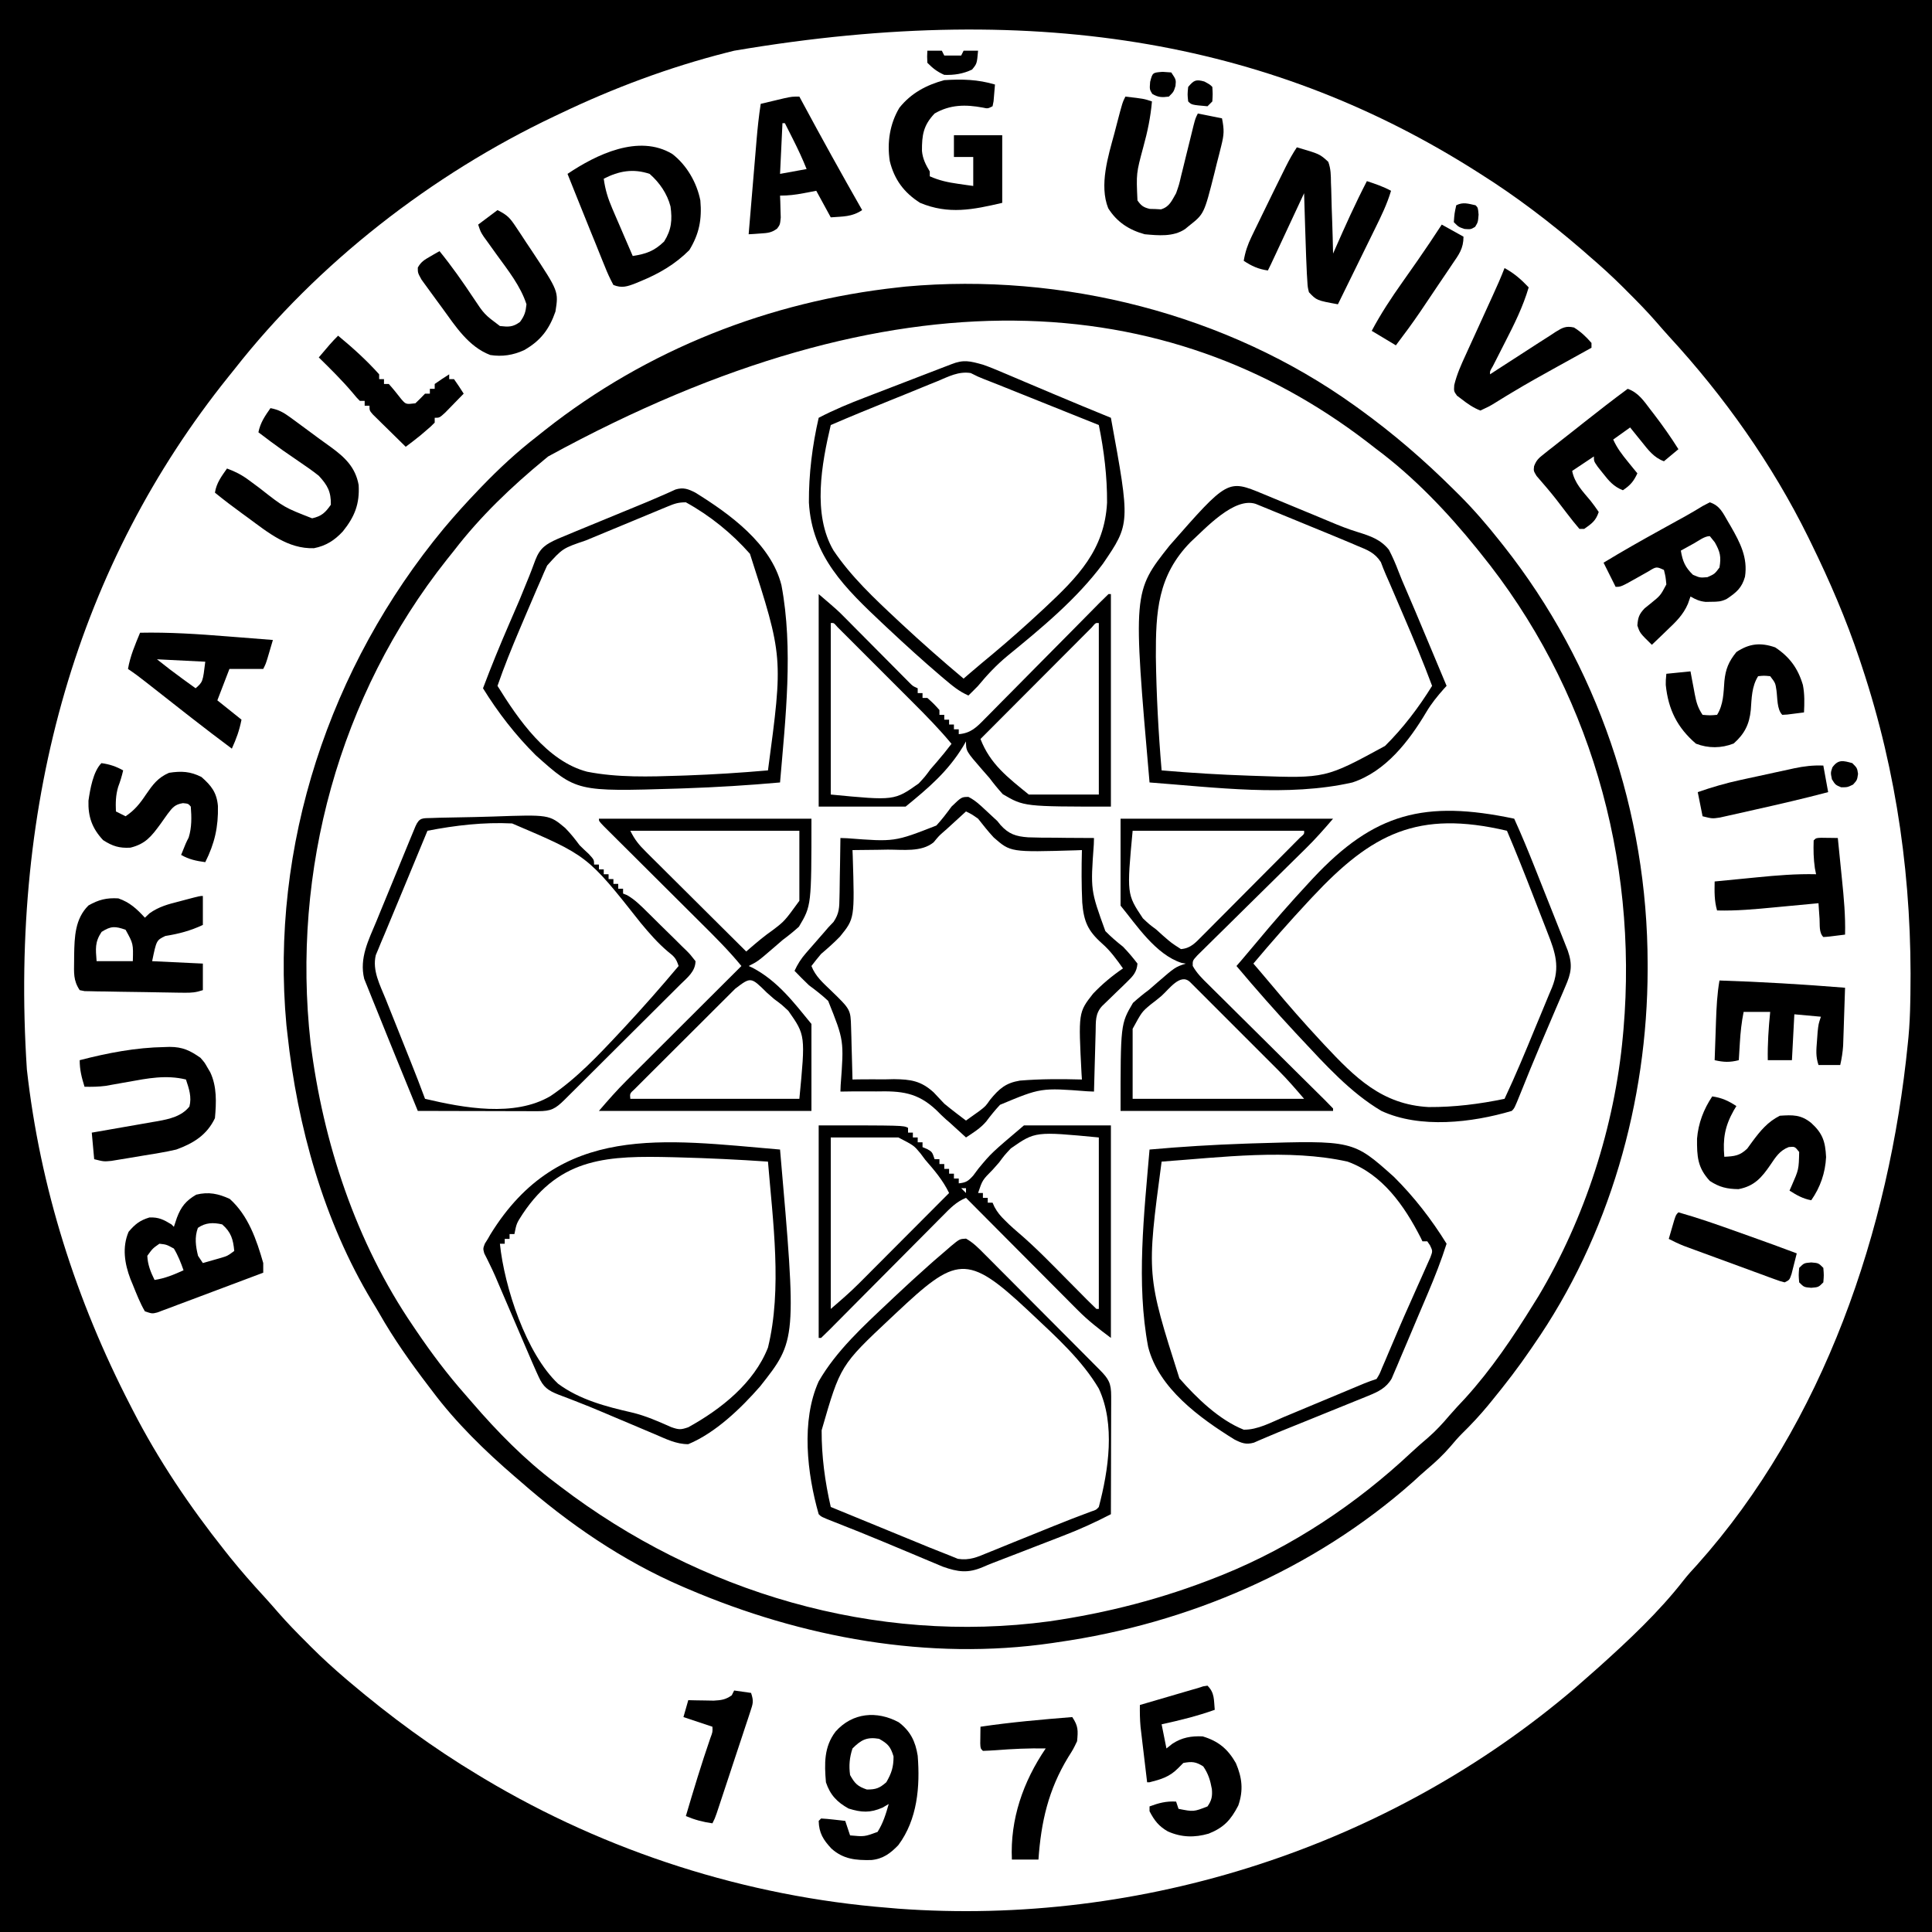 <?xml version="1.0" encoding="UTF-8"?>
<svg version="1.1" xmlns="http://www.w3.org/2000/svg" width="800" height="800">
<path d="M0 0 C264 0 528 0 800 0 C800 264 800 528 800 800 C536 800 272 800 0 800 C0 536 0 272 0 0 Z M304 21 C302.954 21.262 301.908 21.523 300.83 21.792 C277.05 27.856 254.127 36.409 232 47 C231.136 47.408 230.273 47.816 229.383 48.236 C178.939 72.179 131.52 108.898 97 153 C96.147 154.062 95.293 155.123 94.438 156.184 C32.634 233.224 3.801 330.851 11.125 442.812 C16.576 491.702 31.465 538.363 54 582 C54.318 582.622 54.636 583.244 54.963 583.884 C65.552 604.541 78.574 623.838 93 642 C93.75 642.945 94.5 643.89 95.273 644.863 C99.809 650.489 104.542 655.891 109.445 661.199 C111.437 663.383 113.378 665.591 115.309 667.828 C119.018 672.08 122.937 676.085 126.938 680.062 C127.602 680.731 128.267 681.399 128.951 682.088 C133.469 686.597 138.141 690.863 143 695 C143.632 695.539 144.265 696.078 144.916 696.634 C161.684 710.815 179.17 723.688 198 735 C198.817 735.492 199.633 735.984 200.475 736.491 C251.151 766.799 309.099 785.361 368 790 C369.92 790.166 369.92 790.166 371.879 790.336 C472.903 797.76 575.267 764.744 652.312 698.875 C654.554 696.931 656.78 694.969 659 693 C659.946 692.166 660.892 691.332 661.867 690.473 C674.336 679.264 686.875 667.558 697.188 654.305 C698.928 652.092 700.767 650.057 702.688 648 C755.283 589.247 782.302 509.258 790 432 C790.129 430.703 790.129 430.703 790.261 429.379 C790.707 424.589 790.916 419.809 791 415 C791.02 413.959 791.041 412.919 791.062 411.847 C791.838 365.329 785.655 320.192 771 276 C770.482 274.433 770.482 274.433 769.953 272.835 C764.429 256.35 757.639 240.61 750 225 C749.581 224.142 749.163 223.284 748.731 222.4 C733.798 192.142 713.993 164.173 691.16 139.371 C689.318 137.349 687.528 135.297 685.742 133.227 C682.015 128.957 678.08 124.932 674.062 120.938 C673.398 120.269 672.733 119.601 672.049 118.912 C667.531 114.403 662.844 110.155 658 106 C656.554 104.732 656.554 104.732 655.078 103.438 C641.835 92.023 627.8 81.321 613 72 C612.386 71.61 611.772 71.219 611.14 70.817 C529.8 19.267 433.053 -0.951 304 21 Z " fill="#000000" transform="translate(0,0)"/>
<path d="M0 0 C1.98 0 3.96 0 6 0 C6.33 0.66 6.66 1.32 7 2 C9.31 2 11.62 2 14 2 C14.33 1.34 14.66 0.68 15 0 C16.98 0 18.96 0 21 0 C20.523 5.368 20.523 5.368 18.5 7.812 C14.761 9.589 11.133 10.14 7 10 C3.977 8.649 2.324 7.324 0 5 C-0.125 2.375 -0.125 2.375 0 0 Z " fill="#000000" transform="translate(384,21)"/>
<path d="M0 0 C1.176 0.083 2.351 0.165 3.562 0.25 C5.562 3.25 5.562 3.25 5.312 5.812 C4.562 8.25 4.562 8.25 2.562 10.25 C-0.271 10.613 -1.843 10.607 -4.312 9.125 C-5.438 7.25 -5.438 7.25 -5.188 4.125 C-4.191 0.305 -4.191 0.305 0 0 Z " fill="#000000" transform="translate(481.438,29.75)"/>
<path d="M0 0 C-0.114 1.48 -0.241 2.959 -0.375 4.438 C-0.445 5.261 -0.514 6.085 -0.586 6.934 C-0.723 7.616 -0.859 8.297 -1 9 C-3 10 -3 10 -5 9.562 C-12.206 8.211 -18.589 8.282 -25 12 C-29.677 16.923 -30.273 20.939 -30.234 27.488 C-29.926 30.798 -28.696 33.173 -27 36 C-27 36.66 -27 37.32 -27 38 C-23.087 39.754 -19.426 40.526 -15.188 41.125 C-13.445 41.376 -13.445 41.376 -11.668 41.633 C-10.788 41.754 -9.907 41.875 -9 42 C-9 38.04 -9 34.08 -9 30 C-11.64 30 -14.28 30 -17 30 C-17 27.03 -17 24.06 -17 21 C-10.4 21 -3.8 21 3 21 C3 30.24 3 39.48 3 49 C-9.12 51.824 -19.177 53.918 -31 49 C-37.67 44.784 -41.702 39.327 -43.562 31.691 C-44.734 24.064 -43.571 16.309 -39.59 9.637 C-34.76 3.574 -28.412 0.195 -21 -1.812 C-13.569 -2.277 -7.176 -2.126 0 0 Z " fill="#000000" transform="translate(412,35)"/>
<path d="M0 0 C2.312 1.25 2.312 1.25 3.312 2.25 C3.5 5.188 3.5 5.188 3.312 8.25 C2.652 8.91 1.992 9.57 1.312 10.25 C-5.264 9.673 -5.264 9.673 -6.688 8.25 C-7 5.375 -7 5.375 -6.688 2.25 C-4.356 -0.514 -3.527 -0.984 0 0 Z " fill="#000000" transform="translate(498.688,33.75)"/>
<path d="M0 0 C7.625 0.875 7.625 0.875 11 2 C10.429 8.534 9.18 14.502 7.438 20.812 C4.485 31.778 4.485 31.778 5 43 C6.562 45.209 7.485 45.878 10.121 46.504 C10.886 46.523 11.65 46.543 12.438 46.562 C13.58 46.626 13.58 46.626 14.746 46.691 C18.305 45.6 19.165 43.146 21 40 C22.234 36.483 22.234 36.483 23.105 32.703 C23.275 32.028 23.445 31.353 23.619 30.658 C24.153 28.525 24.671 26.388 25.188 24.25 C25.718 22.099 26.252 19.949 26.788 17.799 C27.27 15.86 27.743 13.919 28.216 11.978 C29 9 29 9 30 7 C34.95 7.99 34.95 7.99 40 9 C40.974 13.87 40.861 15.698 39.707 20.332 C39.256 22.149 39.256 22.149 38.795 24.002 C38.471 25.259 38.147 26.517 37.812 27.812 C37.355 29.681 37.355 29.681 36.889 31.588 C32.589 48.58 32.589 48.58 26.438 53.438 C25.859 53.911 25.28 54.384 24.684 54.871 C19.802 58.144 13.611 57.502 8 57 C1.561 55.229 -3.493 51.985 -7.108 46.239 C-10.911 36.694 -7.128 24.669 -4.562 15.25 C-4.074 13.367 -4.074 13.367 -3.576 11.445 C-1.216 2.431 -1.216 2.431 0 0 Z " fill="#000000" transform="translate(466,40)"/>
<path d="M0 0 C0.326 0.607 0.651 1.213 0.987 1.838 C9.139 17 17.471 32.047 26 47 C21.722 49.852 18.104 49.602 13 50 C11.02 46.37 9.04 42.74 7 39 C5.268 39.33 3.535 39.66 1.75 40 C-1.645 40.647 -4.52 41 -8 41 C-7.965 41.831 -7.93 42.663 -7.895 43.52 C-7.867 44.606 -7.84 45.693 -7.812 46.812 C-7.778 47.891 -7.743 48.97 -7.707 50.082 C-8 53 -8 53 -9.194 54.639 C-11.554 56.418 -13.26 56.497 -16.188 56.688 C-17.089 56.753 -17.99 56.819 -18.918 56.887 C-19.949 56.943 -19.949 56.943 -21 57 C-20.452 50.434 -19.9 43.869 -19.346 37.304 C-19.158 35.072 -18.971 32.84 -18.784 30.609 C-18.516 27.394 -18.244 24.179 -17.973 20.965 C-17.89 19.973 -17.808 18.981 -17.723 17.959 C-17.296 12.941 -16.776 7.976 -16 3 C-13.897 2.496 -11.792 1.997 -9.688 1.5 C-7.93 1.082 -7.93 1.082 -6.137 0.656 C-3 0 -3 0 0 0 Z M-7 11 C-7.495 21.395 -7.495 21.395 -8 32 C-2.555 31.01 -2.555 31.01 3 30 C1.308 25.771 -0.571 21.742 -2.625 17.688 C-2.95 17.042 -3.275 16.397 -3.609 15.732 C-4.404 14.154 -5.202 12.577 -6 11 C-6.33 11 -6.66 11 -7 11 Z " fill="#000000" transform="translate(331,40)"/>
<path d="M0 0 C5.98 4.585 10.18 11.869 11.641 19.258 C12.334 27.098 11.168 33.113 7.078 39.82 C1.159 45.74 -5.545 49.607 -13.234 52.758 C-13.877 53.025 -14.519 53.293 -15.181 53.568 C-18.645 54.912 -20.869 55.66 -24.359 54.258 C-25.743 51.707 -26.836 49.322 -27.891 46.637 C-28.208 45.863 -28.526 45.089 -28.854 44.291 C-29.87 41.807 -30.865 39.314 -31.859 36.82 C-32.529 35.175 -33.199 33.529 -33.871 31.885 C-35.719 27.35 -37.543 22.805 -39.359 18.258 C-39.808 17.139 -40.257 16.02 -40.719 14.867 C-41.601 12.665 -42.482 10.462 -43.359 8.258 C-31.469 0.254 -13.868 -8.333 0 0 Z M-28.359 10.258 C-27.773 14.709 -26.629 18.413 -24.855 22.531 C-24.362 23.685 -23.869 24.839 -23.361 26.027 C-22.587 27.812 -22.587 27.812 -21.797 29.633 C-21.277 30.846 -20.757 32.059 -20.221 33.309 C-18.939 36.294 -17.652 39.277 -16.359 42.258 C-10.779 41.402 -7.428 40.203 -3.359 36.258 C-0.286 31.36 0.055 27.34 -0.711 21.758 C-2.091 16.438 -5.248 11.874 -9.359 8.258 C-16.218 5.972 -22.046 7.034 -28.359 10.258 Z " fill="#000000" transform="translate(278.359,63.742)"/>
<path d="M0 0 C9.476 2.773 9.476 2.773 13 6 C14.085 8.874 14.092 11.653 14.121 14.703 C14.173 15.96 14.173 15.96 14.226 17.242 C14.328 19.911 14.383 22.579 14.438 25.25 C14.499 27.063 14.563 28.875 14.631 30.688 C14.79 35.125 14.906 39.561 15 44 C15.236 43.462 15.472 42.924 15.716 42.369 C19.922 32.79 24.189 23.295 29 14 C32.48 15.135 35.773 16.262 39 18 C37.37 23.483 34.951 28.443 32.43 33.555 C31.989 34.456 31.548 35.358 31.093 36.287 C29.691 39.151 28.283 42.013 26.875 44.875 C25.92 46.823 24.966 48.771 24.012 50.719 C21.678 55.481 19.341 60.241 17 65 C8.197 63.391 8.197 63.391 5 60 C4.484 57.889 4.484 57.889 4.332 55.316 C4.27 54.335 4.208 53.354 4.144 52.343 C4.097 51.24 4.049 50.137 4 49 C3.946 47.776 3.892 46.551 3.836 45.29 C3.681 41.298 3.555 37.306 3.438 33.312 C3.394 31.917 3.351 30.522 3.307 29.127 C3.202 25.751 3.099 22.376 3 19 C2.581 19.898 2.162 20.797 1.731 21.722 C0.179 25.051 -1.374 28.379 -2.927 31.708 C-3.599 33.149 -4.271 34.59 -4.943 36.032 C-5.908 38.102 -6.874 40.172 -7.84 42.242 C-8.141 42.888 -8.442 43.534 -8.752 44.199 C-10.886 48.772 -10.886 48.772 -12 51 C-15.958 50.435 -18.666 49.191 -22 47 C-21.398 43.35 -20.388 40.368 -18.777 37.043 C-18.325 36.102 -17.872 35.162 -17.406 34.192 C-16.921 33.201 -16.437 32.209 -15.938 31.188 C-15.445 30.169 -14.952 29.15 -14.444 28.101 C-12.97 25.063 -11.487 22.031 -10 19 C-9.581 18.146 -9.162 17.291 -8.73 16.411 C-7.638 14.188 -6.54 11.968 -5.438 9.75 C-4.955 8.778 -4.955 8.778 -4.463 7.786 C-3.098 5.066 -1.692 2.537 0 0 Z " fill="#000000" transform="translate(537,61)"/>
<path d="M0 0 C1 1 1 1 1.25 3.875 C1 7 1 7 -0.188 8.938 C-2 10 -2 10 -4.562 9.812 C-7 9 -7 9 -9 7 C-8.75 3.438 -8.75 3.438 -8 0 C-5.118 -1.441 -3.082 -0.656 0 0 Z " fill="#000000" transform="translate(611,85)"/>
<path d="M0 0 C4.247 2.123 5.2 3.296 7.75 7.129 C8.441 8.165 9.132 9.2 9.844 10.268 C10.911 11.899 10.911 11.899 12 13.562 C12.712 14.623 13.423 15.683 14.156 16.775 C25.318 33.653 25.318 33.653 24 42 C21.442 49.381 17.805 54.146 11 58 C6.475 60.074 1.937 60.775 -3 60 C-11.987 56.565 -17.334 48.182 -22.767 40.695 C-23.607 39.54 -24.453 38.389 -25.304 37.242 C-26.591 35.504 -27.86 33.754 -29.125 32 C-29.891 30.948 -30.656 29.896 -31.445 28.812 C-33 26 -33 26 -32.996 23.797 C-31.687 21.435 -30.271 20.584 -27.938 19.25 C-27.204 18.822 -26.471 18.394 -25.715 17.953 C-25.149 17.639 -24.583 17.324 -24 17 C-18.957 23.196 -14.412 29.675 -9.997 36.326 C-5.463 43.159 -5.463 43.159 1 48 C4.599 48.391 6.344 48.478 9.312 46.312 C11.217 43.703 11.674 42.194 12 39 C9.586 31.48 4.336 24.885 -0.25 18.562 C-1.508 16.816 -2.764 15.068 -4.016 13.316 C-4.565 12.558 -5.115 11.799 -5.681 11.018 C-7 9 -7 9 -8 6 C-5.36 4.02 -2.72 2.04 0 0 Z " fill="#000000" transform="translate(206,87)"/>
<path d="M0 0 C2.97 1.65 5.94 3.3 9 5 C9 9.939 7.08 12.407 4.398 16.328 C3.924 17.036 3.45 17.744 2.962 18.473 C1.441 20.738 -0.092 22.994 -1.625 25.25 C-2.635 26.753 -3.644 28.257 -4.652 29.762 C-5.635 31.222 -6.618 32.681 -7.602 34.141 C-8.052 34.809 -8.502 35.477 -8.966 36.165 C-12.175 40.885 -15.55 45.453 -19 50 C-22.3 48.02 -25.6 46.04 -29 44 C-25.207 36.848 -20.862 30.291 -16.188 23.688 C-14.763 21.659 -13.34 19.631 -11.918 17.602 C-11.242 16.638 -10.565 15.674 -9.869 14.681 C-6.496 9.842 -3.227 4.937 0 0 Z " fill="#000000" transform="translate(597,93)"/>
<path d="M0 0 C3.984 2.163 6.89 4.712 10 8 C7.64 15.975 4.101 23.112 0.312 30.5 C-0.882 32.842 -2.072 35.187 -3.262 37.531 C-3.787 38.558 -4.313 39.585 -4.854 40.643 C-6.073 42.713 -6.073 42.713 -6 44 C-4.947 43.31 -3.894 42.621 -2.809 41.91 C0.996 39.426 4.816 36.965 8.643 34.515 C10.165 33.537 11.683 32.553 13.197 31.563 C15.204 30.254 17.224 28.968 19.25 27.688 C20.16 27.083 20.16 27.083 21.088 26.467 C23.949 24.691 25.39 23.864 28.746 24.613 C31.639 26.393 33.768 28.449 36 31 C36 31.66 36 32.32 36 33 C35.282 33.397 34.563 33.794 33.823 34.202 C31.062 35.728 28.303 37.256 25.543 38.785 C24.309 39.468 23.074 40.151 21.839 40.833 C15.545 44.308 9.273 47.798 3.117 51.516 C2.254 52.034 1.391 52.553 0.501 53.087 C-1.095 54.052 -2.682 55.031 -4.261 56.025 C-6.402 57.316 -6.402 57.316 -10 59 C-12.931 57.866 -15.344 56.183 -17.812 54.25 C-18.438 53.781 -19.063 53.312 -19.707 52.828 C-21 51 -21 51 -20.829 48.458 C-19.753 43.971 -17.964 40.02 -16.035 35.84 C-15.642 34.972 -15.248 34.105 -14.843 33.211 C-13.59 30.45 -12.326 27.694 -11.062 24.938 C-9.804 22.177 -8.548 19.415 -7.293 16.653 C-6.512 14.938 -5.73 13.224 -4.945 11.511 C-3.206 7.706 -1.502 3.908 0 0 Z " fill="#000000" transform="translate(623,111)"/>
<path d="M0 0 C0.646 0.464 1.293 0.927 1.958 1.405 C15.906 11.489 28.597 22.436 40.812 34.562 C41.684 35.425 42.556 36.287 43.454 37.176 C49.39 43.141 54.788 49.396 60 56 C60.534 56.669 61.068 57.339 61.618 58.029 C100.474 107.191 121.201 168.555 121.25 231.062 C121.251 232.243 121.251 232.243 121.252 233.447 C121.178 288.157 105.388 343.852 74 389 C73.629 389.546 73.257 390.091 72.875 390.653 C67.857 398.023 62.461 405.04 56.812 411.938 C56.242 412.635 55.672 413.333 55.085 414.052 C51.751 418.071 48.262 421.82 44.533 425.475 C42.766 427.232 41.153 429.083 39.562 431 C36.626 434.401 33.493 437.342 30.066 440.242 C28.015 441.987 26.044 443.8 24.062 445.625 C-16.91 481.959 -69.052 504.31 -123 512 C-123.778 512.117 -124.556 512.234 -125.358 512.355 C-176.469 519.802 -228.931 510.112 -276 490 C-276.794 489.662 -277.588 489.325 -278.406 488.977 C-303.259 478.259 -325.742 462.825 -346 445 C-346.598 444.488 -347.196 443.976 -347.812 443.449 C-360.183 432.804 -372.215 421.092 -382 408 C-382.519 407.32 -383.037 406.64 -383.572 405.939 C-390.997 396.199 -397.97 386.377 -404.012 375.719 C-404.957 374.075 -405.946 372.457 -406.938 370.84 C-426.978 337.587 -437.874 298.379 -442 260 C-442.131 258.848 -442.263 257.695 -442.398 256.508 C-449.255 182.195 -424.546 107.956 -377.223 50.816 C-372.66 45.376 -367.92 40.121 -363 35 C-362.484 34.462 -361.969 33.925 -361.438 33.371 C-354.354 26.032 -347.071 19.26 -339 13 C-337.734 11.994 -336.469 10.987 -335.203 9.98 C-293.015 -23.277 -242.319 -43.218 -189 -49 C-187.995 -49.112 -186.989 -49.224 -185.953 -49.34 C-121.222 -55.217 -52.943 -38.051 0 0 Z M-334 21 C-334.504 21.414 -335.009 21.828 -335.528 22.255 C-349.261 33.561 -362.146 45.873 -373 60 C-373.99 61.239 -374.981 62.477 -375.973 63.715 C-420.585 119.973 -440.347 192.607 -432.402 263.778 C-427.246 305.066 -413.585 346.463 -390 381 C-389.531 381.695 -389.062 382.391 -388.579 383.107 C-382.336 392.321 -375.75 401.084 -368.381 409.43 C-367.389 410.558 -366.405 411.693 -365.427 412.834 C-355.074 424.852 -343.7 436.471 -331 446 C-330.319 446.52 -329.637 447.04 -328.935 447.576 C-271.448 491.397 -198.655 513.082 -126.486 503.359 C-102.537 499.898 -79.492 493.946 -57 485 C-56.229 484.694 -55.458 484.387 -54.663 484.072 C-25.835 472.406 0.676 454.735 23.316 433.496 C25.603 431.369 27.93 429.329 30.312 427.312 C33.549 424.501 36.34 421.475 39.105 418.203 C41.23 415.732 43.457 413.376 45.688 411 C56.538 399.064 65.534 385.694 74 372 C74.686 370.898 75.372 369.796 76.078 368.66 C95.298 336.431 107.602 298.375 111 261 C111.084 260.087 111.168 259.175 111.254 258.234 C117.307 187.286 97.019 116.449 52 61 C51.533 60.418 51.067 59.835 50.586 59.235 C38.448 44.176 24.522 29.579 9 18 C7.63 16.94 6.26 15.881 4.891 14.82 C-76.866 -47.703 -189.282 -58.186 -334 21 Z " fill="#000000" transform="translate(561,168)"/>
<path d="M0 0 C6 4.956 11.809 10.192 17 16 C17 16.66 17 17.32 17 18 C17.66 18 18.32 18 19 18 C19 18.66 19 19.32 19 20 C19.66 20 20.32 20 21 20 C22.82 22.008 24.471 24.122 26.148 26.25 C28.06 28.458 28.06 28.458 32 28 C33.373 26.708 34.71 25.376 36 24 C36.66 24 37.32 24 38 24 C38 23.34 38 22.68 38 22 C38.66 22 39.32 22 40 22 C40 21.34 40 20.68 40 20 C41.961 18.611 43.962 17.274 46 16 C46 16.66 46 17.32 46 18 C46.66 18 47.32 18 48 18 C49.389 19.961 50.726 21.962 52 24 C50.381 25.673 48.755 27.338 47.125 29 C46.22 29.928 45.315 30.856 44.383 31.812 C42 34 42 34 40 34 C40 34.66 40 35.32 40 36 C38.391 37.621 38.391 37.621 36.25 39.438 C35.554 40.034 34.858 40.631 34.141 41.246 C32.133 42.891 30.081 44.45 28 46 C25.492 43.55 22.995 41.089 20.5 38.625 C19.785 37.926 19.069 37.228 18.332 36.508 C17.317 35.502 17.317 35.502 16.281 34.477 C15.339 33.55 15.339 33.55 14.377 32.604 C13 31 13 31 13 29 C12.34 29 11.68 29 11 29 C11 28.34 11 27.68 11 27 C10.34 27 9.68 27 9 27 C7.625 25.602 7.625 25.602 6 23.625 C1.621 18.459 -3.17 13.742 -8 9 C-7.043 7.874 -6.084 6.749 -5.125 5.625 C-4.591 4.999 -4.058 4.372 -3.508 3.727 C-2.386 2.442 -1.206 1.206 0 0 Z " fill="#000000" transform="translate(140,139)"/>
<path d="M0 0 C2.774 0.957 5.461 2.071 8.156 3.23 C8.902 3.544 9.648 3.857 10.417 4.18 C12.781 5.176 15.141 6.181 17.5 7.188 C19.049 7.843 20.599 8.497 22.148 9.15 C24.458 10.125 26.767 11.099 29.074 12.077 C37.025 15.445 45.01 18.728 53 22 C61.022 65.836 61.022 65.836 49.71 82.425 C38.848 97.059 24.235 109.088 10.201 120.558 C5.615 124.351 1.781 128.424 -2 133 C-3.316 134.35 -4.64 135.694 -6 137 C-9.754 135.379 -12.692 132.946 -15.778 130.322 C-16.628 129.603 -16.628 129.603 -17.494 128.871 C-24.919 122.542 -32.132 115.984 -39.25 109.312 C-39.933 108.673 -40.617 108.034 -41.321 107.376 C-56.943 92.657 -70.813 79.407 -72.05 57.047 C-72.111 45.247 -70.641 33.49 -68 22 C-61.677 18.694 -55.231 16.036 -48.57 13.488 C-47.499 13.075 -46.427 12.661 -45.323 12.235 C-41.925 10.924 -38.525 9.618 -35.125 8.312 C-31.704 6.995 -28.283 5.677 -24.863 4.358 C-22.74 3.54 -20.616 2.723 -18.492 1.908 C-17.537 1.54 -16.582 1.173 -15.598 0.794 C-14.756 0.471 -13.914 0.148 -13.047 -0.185 C-7.973 -2.205 -5.319 -1.482 0 0 Z M-18.84 6.855 C-20.4 7.482 -20.4 7.482 -21.992 8.12 C-25.315 9.459 -28.626 10.823 -31.938 12.188 C-34.163 13.088 -36.389 13.987 -38.615 14.885 C-46.775 18.183 -54.922 21.505 -63 25 C-66.765 41.035 -70.671 61.931 -61.87 76.925 C-54.616 87.717 -44.954 96.791 -35.5 105.625 C-34.842 106.24 -34.185 106.855 -33.507 107.488 C-25.197 115.219 -16.695 122.706 -8 130 C-7.08 129.207 -6.16 128.414 -5.213 127.597 C-2.073 124.9 1.106 122.255 4.293 119.614 C10.999 113.997 17.527 108.203 23.938 102.25 C24.51 101.719 25.082 101.188 25.672 100.641 C39.298 87.891 50.386 76.708 51.41 57.135 C51.473 46.308 50.161 35.593 48 25 C40.99 22.186 33.979 19.374 26.967 16.565 C24.583 15.609 22.199 14.653 19.815 13.696 C16.385 12.319 12.954 10.944 9.523 9.57 C8.461 9.143 7.398 8.716 6.303 8.276 C4.352 7.495 2.396 6.726 0.435 5.97 C-2 5 -2 5 -5.043 3.473 C-10.08 2.667 -14.232 4.931 -18.84 6.855 Z " fill="#000000" transform="translate(407,151)"/>
<path d="M0 0 C4.385 1.554 6.664 4.993 9.375 8.562 C9.858 9.188 10.341 9.813 10.839 10.458 C14.444 15.163 17.85 19.976 21 25 C19.02 26.65 17.04 28.3 15 30 C10.78 28.442 8.469 25.281 5.75 21.875 C5.062 21.03 5.062 21.03 4.359 20.168 C3.233 18.784 2.116 17.393 1 16 C-1.31 17.65 -3.62 19.3 -6 21 C-4.436 24.522 -2.305 27.271 0.125 30.25 C0.849 31.142 1.574 32.034 2.32 32.953 C3.152 33.966 3.152 33.966 4 35 C2.474 38.326 1.067 39.956 -2 42 C-5.829 40.482 -7.733 38.207 -10.25 35 C-10.956 34.113 -11.663 33.226 -12.391 32.312 C-14 30 -14 30 -14 28 C-14.928 28.619 -15.856 29.238 -16.812 29.875 C-18.875 31.25 -20.938 32.625 -23 34 C-22 39.084 -18.651 42.432 -15.418 46.311 C-14.205 47.817 -13.094 49.405 -12 51 C-13.238 54.714 -14.852 55.774 -18 58 C-18.66 58 -19.32 58 -20 58 C-21.788 55.911 -23.467 53.814 -25.125 51.625 C-26.111 50.338 -27.098 49.051 -28.086 47.766 C-28.575 47.127 -29.065 46.488 -29.569 45.83 C-32.18 42.491 -34.959 39.288 -37.734 36.086 C-39 34 -39 34 -38.773 32.048 C-37.857 29.622 -36.92 28.748 -34.895 27.152 C-33.924 26.376 -33.924 26.376 -32.934 25.584 C-32.234 25.041 -31.534 24.497 -30.812 23.938 C-30.096 23.369 -29.379 22.8 -28.641 22.215 C-26.434 20.467 -24.217 18.734 -22 17 C-20.701 15.972 -19.403 14.944 -18.105 13.914 C-12.137 9.187 -6.121 4.529 0 0 Z " fill="#000000" transform="translate(674,161)"/>
<path d="M0 0 C3.257 0.617 5.347 1.744 8.012 3.695 C8.766 4.243 9.519 4.791 10.296 5.355 C11.48 6.231 11.48 6.231 12.688 7.125 C13.495 7.719 14.303 8.313 15.135 8.925 C16.724 10.095 18.31 11.268 19.894 12.444 C21.585 13.693 23.294 14.919 25.008 16.137 C30.828 20.369 35.194 24.518 36.508 31.824 C36.968 39.644 34.869 44.941 30 51 C26.594 54.712 22.982 57.023 18 58 C7.22 58.347 -0.957 51.545 -9.25 45.438 C-10.414 44.592 -10.414 44.592 -11.602 43.729 C-15.474 40.904 -19.289 38.036 -23 35 C-22.385 31.005 -20.294 28.255 -18 25 C-14.571 26.255 -11.81 27.677 -8.891 29.863 C-8.135 30.421 -7.38 30.978 -6.602 31.553 C-5.826 32.133 -5.05 32.714 -4.25 33.312 C5.685 41.116 5.685 41.116 17.25 45.625 C21.193 44.729 22.691 43.289 25 40 C25.097 34.565 23.607 31.906 20 28 C17.343 25.882 14.56 23.971 11.75 22.062 C10.286 21.055 8.822 20.045 7.359 19.035 C6.643 18.542 5.927 18.048 5.189 17.54 C1.732 15.108 -1.638 12.562 -5 10 C-4.177 6.015 -2.339 3.321 0 0 Z " fill="#000000" transform="translate(112,169)"/>
<path d="M0 0 C14.27 8.841 31.39 21.208 35.695 38.353 C40.681 64.703 37.361 93.508 35.114 120.04 C21.942 121.222 8.769 122.023 -4.448 122.478 C-5.412 122.511 -6.377 122.545 -7.37 122.579 C-49.172 123.859 -49.172 123.859 -66.042 108.767 C-74.425 100.456 -81.683 91.073 -87.886 81.04 C-84.493 72.014 -80.849 63.137 -77.011 54.29 C-72.738 44.475 -72.738 44.475 -68.726 34.552 C-68.418 33.765 -68.11 32.977 -67.793 32.166 C-67.25 30.758 -66.719 29.345 -66.205 27.926 C-64.231 22.841 -61.796 21.357 -56.936 19.158 C-54.584 18.149 -52.22 17.173 -49.851 16.204 C-48.976 15.843 -48.102 15.482 -47.201 15.11 C-44.41 13.958 -41.616 12.811 -38.823 11.665 C-36.062 10.528 -33.301 9.389 -30.54 8.25 C-28.759 7.516 -26.977 6.785 -25.194 6.055 C-21.459 4.525 -17.732 2.988 -14.042 1.352 C-12.981 0.886 -11.92 0.419 -10.827 -0.061 C-9.949 -0.459 -9.07 -0.857 -8.165 -1.267 C-4.955 -2.243 -2.948 -1.5 0 0 Z M-11.354 5.737 C-12.255 6.108 -13.156 6.478 -14.085 6.86 C-15.057 7.266 -16.029 7.673 -17.03 8.091 C-18.033 8.506 -19.035 8.92 -20.068 9.348 C-22.192 10.227 -24.314 11.109 -26.436 11.993 C-29.673 13.342 -32.913 14.683 -36.153 16.023 C-38.217 16.878 -40.28 17.735 -42.343 18.591 C-43.309 18.991 -44.274 19.391 -45.269 19.804 C-54.903 23.077 -54.903 23.077 -61.319 30.2 C-61.723 31.089 -62.126 31.977 -62.541 32.892 C-62.985 33.931 -63.429 34.97 -63.886 36.04 C-64.431 37.284 -64.976 38.527 -65.523 39.77 C-67.049 43.266 -68.542 46.775 -70.025 50.29 C-70.946 52.472 -71.873 54.652 -72.802 56.831 C-76.053 64.494 -79.163 72.17 -81.886 80.04 C-73.297 93.9 -61.404 111.261 -44.747 115.597 C-32.115 118.074 -19 117.661 -6.198 117.228 C-5.307 117.198 -4.417 117.168 -3.499 117.137 C7.73 116.732 18.922 116.021 30.114 115.04 C36.405 68.062 36.405 68.062 22.649 25.357 C15.172 16.872 6.033 9.482 -3.886 4.04 C-6.996 4.04 -8.518 4.562 -11.354 5.737 Z " fill="#000000" transform="translate(287.886,203.96)"/>
<path d="M0 0 C0.732 0.301 1.464 0.602 2.218 0.912 C2.998 1.238 3.779 1.564 4.583 1.9 C5.406 2.239 6.229 2.579 7.076 2.928 C9.708 4.015 12.337 5.107 14.965 6.2 C17.55 7.271 20.135 8.34 22.721 9.406 C24.419 10.11 26.115 10.82 27.808 11.537 C31.651 13.156 35.453 14.672 39.447 15.879 C44.519 17.461 48.808 18.908 52.217 23.174 C53.767 26.158 55.039 29.081 56.214 32.224 C57.202 34.804 58.287 37.33 59.391 39.864 C61.992 45.849 64.513 51.866 67.028 57.888 C67.911 59.992 68.794 62.096 69.678 64.2 C71.821 69.303 73.958 74.407 76.09 79.513 C75.713 79.927 75.337 80.34 74.948 80.766 C72.242 83.817 69.796 86.824 67.713 90.337 C60.552 102.384 50.88 114.982 37.09 119.513 C10.506 125.581 -19.97 121.529 -46.91 119.513 C-53.792 40.564 -53.792 40.564 -38.625 21.439 C-14.532 -6.026 -14.532 -6.026 0 0 Z M-29.896 19.938 C-43.601 33.884 -44.348 48.889 -44.294 67.444 C-44.075 83.161 -43.239 98.852 -41.91 114.513 C-29.818 115.573 -17.728 116.292 -5.597 116.7 C-4.713 116.73 -3.828 116.76 -2.917 116.791 C25.962 117.811 25.962 117.811 50.6 104.396 C58.128 96.933 64.516 88.509 70.09 79.513 C66.488 69.856 62.544 60.373 58.469 50.908 C57.457 48.556 56.449 46.201 55.442 43.847 C54.791 42.331 54.14 40.814 53.489 39.298 C53.192 38.604 52.895 37.91 52.589 37.196 C52.027 35.894 51.457 34.596 50.875 33.303 C50.151 31.652 49.51 29.965 48.878 28.276 C46.335 24.345 43.333 23.252 39.09 21.513 C38.301 21.172 37.512 20.831 36.7 20.48 C34.073 19.356 31.434 18.267 28.79 17.185 C27.831 16.791 26.873 16.397 25.886 15.991 C23.876 15.166 21.864 14.343 19.853 13.521 C16.767 12.259 13.686 10.988 10.604 9.716 C8.645 8.913 6.686 8.111 4.727 7.31 C3.805 6.929 2.883 6.547 1.934 6.155 C1.079 5.807 0.224 5.46 -0.657 5.102 C-1.408 4.794 -2.159 4.486 -2.932 4.169 C-11.864 1.204 -23.819 14.39 -29.896 19.938 Z " fill="#000000" transform="translate(522.91,204.487)"/>
<path d="M0 0 C4.178 1.393 5.375 4.313 7.5 7.938 C7.9 8.618 8.3 9.299 8.712 10 C12.551 16.708 15.784 22.9 14.562 30.812 C13.252 35.471 10.965 37.356 7 40 C4.674 41.163 3.213 41.166 0.625 41.188 C-0.146 41.202 -0.917 41.216 -1.711 41.23 C-4.218 40.978 -5.833 40.252 -8 39 C-8.357 40.012 -8.714 41.024 -9.082 42.066 C-11.032 46.616 -14.131 49.582 -17.688 52.938 C-18.597 53.82 -18.597 53.82 -19.525 54.721 C-21.008 56.157 -22.503 57.58 -24 59 C-28.95 54.151 -28.95 54.151 -30 51 C-29.751 47.713 -29.302 46.318 -27.004 43.902 C-25.795 42.93 -25.795 42.93 -24.562 41.938 C-20.437 38.601 -20.437 38.601 -18 34 C-18.308 30.815 -18.308 30.815 -19 28 C-22.136 26.571 -22.136 26.571 -25.504 28.652 C-26.862 29.404 -28.215 30.166 -29.562 30.938 C-36.772 35 -36.772 35 -39 35 C-40.65 31.7 -42.3 28.4 -44 25 C-36.211 20.257 -28.296 15.781 -20.312 11.375 C-17.954 10.071 -15.596 8.766 -13.238 7.461 C-12.149 6.861 -11.059 6.261 -9.936 5.644 C-7.54 4.302 -5.197 2.908 -2.855 1.477 C-1.913 0.989 -0.971 0.502 0 0 Z M-6.562 17 C-7.574 17.557 -8.586 18.114 -9.629 18.688 C-10.411 19.121 -11.194 19.554 -12 20 C-11.254 24.403 -10.265 26.824 -7 30 C-4.103 31.247 -4.103 31.247 -1 31 C2.01 29.659 2.01 29.659 4 27 C4.745 22.532 4.294 20.521 2.062 16.562 C1.042 15.294 1.042 15.294 0 14 C-2.227 14 -4.692 15.968 -6.562 17 Z " fill="#000000" transform="translate(708,208)"/>
<path d="M0 0 C7.873 6.748 7.873 6.748 10.7 9.603 C11.334 10.24 11.968 10.877 12.621 11.533 C13.278 12.199 13.936 12.865 14.613 13.551 C15.309 14.25 16.005 14.95 16.721 15.67 C18.921 17.882 21.117 20.097 23.312 22.312 C26.222 25.249 29.136 28.182 32.051 31.113 C32.718 31.789 33.386 32.465 34.074 33.162 C34.692 33.783 35.31 34.404 35.947 35.044 C36.489 35.592 37.032 36.141 37.592 36.705 C38.989 38.11 38.989 38.11 41 39 C41 39.66 41 40.32 41 41 C41.66 41 42.32 41 43 41 C43 41.66 43 42.32 43 43 C43.66 43 44.32 43 45 43 C47.625 45.375 47.625 45.375 50 48 C50 48.66 50 49.32 50 50 C50.66 50 51.32 50 52 50 C52 50.66 52 51.32 52 52 C52.66 52 53.32 52 54 52 C54 52.66 54 53.32 54 54 C54.66 54 55.32 54 56 54 C56 54.66 56 55.32 56 56 C56.66 56 57.32 56 58 56 C58 56.66 58 57.32 58 58 C62.98 57.614 65.464 55.077 68.784 51.654 C69.339 51.098 69.894 50.542 70.466 49.969 C72.294 48.133 74.108 46.283 75.922 44.434 C77.189 43.156 78.458 41.88 79.727 40.604 C83.063 37.247 86.387 33.879 89.708 30.508 C95.035 25.106 100.382 19.722 105.725 14.335 C107.595 12.448 109.46 10.557 111.324 8.665 C112.461 7.515 113.597 6.366 114.733 5.217 C115.255 4.685 115.776 4.154 116.314 3.606 C117.524 2.385 118.759 1.189 120 0 C120.33 0 120.66 0 121 0 C121 29.04 121 58.08 121 88 C85 88 85 88 76.234 82.855 C74.236 80.645 72.509 78.556 70.75 76.188 C69.767 75.049 68.775 73.918 67.773 72.795 C61 64.996 61 64.996 61 61 C60.584 61.716 60.168 62.431 59.74 63.169 C53.356 73.557 45.643 80.11 36 88 C24.12 88 12.24 88 0 88 C0 58.96 0 29.92 0 0 Z M5 12 C5 35.43 5 58.86 5 83 C31.345 85.543 31.345 85.543 41.426 78.406 C44.05 75.577 44.05 75.577 46.312 72.5 C47.184 71.482 48.064 70.47 48.951 69.465 C51.051 67.029 53.053 64.558 55 62 C50.001 55.967 44.587 50.442 39.043 44.91 C38.09 43.956 37.137 43.002 36.184 42.048 C34.201 40.064 32.216 38.081 30.231 36.1 C27.681 33.556 25.135 31.007 22.591 28.457 C20.631 26.493 18.668 24.532 16.705 22.571 C15.307 21.174 13.911 19.775 12.515 18.376 C11.674 17.538 10.833 16.7 9.966 15.836 C9.222 15.093 8.478 14.351 7.712 13.585 C6.267 11.887 6.267 11.887 5 12 Z M113.057 13.822 C112.207 14.675 111.356 15.528 110.48 16.406 C110.012 16.874 109.544 17.343 109.061 17.825 C107.506 19.381 105.954 20.94 104.402 22.5 C103.328 23.576 102.253 24.653 101.178 25.729 C98.343 28.567 95.512 31.409 92.68 34.251 C89.793 37.148 86.903 40.043 84.014 42.938 C78.34 48.622 72.669 54.31 67 60 C71.015 70.403 78.242 75.881 87 83 C96.57 83 106.14 83 116 83 C116 59.57 116 36.14 116 12 C114.678 11.886 114.678 11.886 113.057 13.822 Z " fill="#000000" transform="translate(339,246)"/>
<path d="M0 0 C12.053 -0.25 23.93 0.535 35.938 1.5 C37.796 1.645 39.655 1.79 41.514 1.934 C46.01 2.283 50.505 2.64 55 3 C54.523 4.626 54.043 6.251 53.562 7.875 C53.296 8.78 53.029 9.685 52.754 10.617 C52 13 52 13 51 15 C46.38 15 41.76 15 37 15 C35.35 19.29 33.7 23.58 32 28 C35.3 30.64 38.6 33.28 42 36 C41.08 40.601 39.896 43.797 38 48 C32.407 43.835 26.874 39.6 21.375 35.312 C20.6 34.709 19.824 34.105 19.025 33.483 C13.443 29.135 7.875 24.769 2.328 20.376 C-0.068 18.485 -2.458 16.694 -5 15 C-4.087 9.666 -2.056 4.974 0 0 Z M7 11 C10.563 13.85 14.12 16.581 17.812 19.25 C18.788 19.956 19.764 20.663 20.77 21.391 C21.506 21.922 22.242 22.453 23 23 C25.984 20.374 25.984 20.374 27 12 C20.4 11.67 13.8 11.34 7 11 Z " fill="#000000" transform="translate(58,262)"/>
<path d="M0 0 C5.978 3.943 9.459 8.714 11.48 15.582 C12.226 19.425 12.123 23.033 11.938 26.938 C10.459 27.132 8.98 27.318 7.5 27.5 C6.676 27.604 5.853 27.709 5.004 27.816 C4.322 27.856 3.64 27.896 2.938 27.938 C0.686 25.686 0.972 20.87 0.535 17.82 C0.088 14.757 0.088 14.757 -2.062 11.938 C-4.646 11.687 -4.646 11.687 -7.062 11.938 C-9.739 16.206 -9.726 21.029 -10.098 25.918 C-10.685 31.805 -12.652 35.81 -17.188 39.812 C-22.302 41.814 -27.682 41.857 -32.812 39.875 C-40.486 33.267 -44.266 25.812 -45.305 15.543 C-45.312 13.625 -45.312 13.625 -45.062 10.938 C-41.763 10.607 -38.462 10.277 -35.062 9.938 C-34.869 10.986 -34.676 12.034 -34.477 13.113 C-34.214 14.492 -33.951 15.871 -33.688 17.25 C-33.561 17.94 -33.435 18.631 -33.305 19.342 C-32.641 22.775 -32.028 24.99 -30.062 27.938 C-26.979 28.188 -26.979 28.188 -24.062 27.938 C-21.386 23.669 -21.399 18.846 -21.027 13.957 C-20.532 8.998 -19.274 5.917 -16.062 1.938 C-10.732 -1.616 -6.046 -2.098 0 0 Z " fill="#000000" transform="translate(735.062,268.062)"/>
<path d="M0 0 C2 2 2 2 2.375 4.438 C2 7 2 7 0.312 8.875 C-2 10 -2 10 -4.625 10 C-7 9 -7 9 -8.438 6.688 C-9 4 -9 4 -8.25 1.75 C-5.813 -1.661 -3.744 -1.03 0 0 Z " fill="#000000" transform="translate(767,316)"/>
<path d="M0 0 C0.66 3.63 1.32 7.26 2 11 C-8.13 13.682 -18.337 16.039 -28.562 18.322 C-30.02 18.649 -31.476 18.978 -32.932 19.311 C-35.01 19.785 -37.09 20.248 -39.172 20.707 C-40.39 20.98 -41.608 21.253 -42.862 21.534 C-46 22 -46 22 -50 21 C-50.66 17.7 -51.32 14.4 -52 11 C-46.118 8.958 -40.323 7.261 -34.238 5.957 C-33.047 5.697 -33.047 5.697 -31.831 5.432 C-30.169 5.071 -28.506 4.712 -26.843 4.356 C-24.307 3.811 -21.773 3.255 -19.24 2.697 C-17.615 2.346 -15.989 1.995 -14.363 1.645 C-13.613 1.479 -12.863 1.313 -12.09 1.143 C-7.991 0.276 -4.189 -0.174 0 0 Z " fill="#000000" transform="translate(755,317)"/>
<path d="M0 0 C3.362 0.454 6.04 1.356 9 3 C8.455 5.362 7.797 7.538 6.938 9.812 C5.898 13.345 5.853 16.337 6 20 C7.32 20.66 8.64 21.32 10 22 C13.751 19.499 15.98 16.702 18.438 13 C21.228 8.94 23.357 6.003 28 4 C33.092 3.217 36.814 3.396 41.438 5.75 C45.529 9.343 47.757 12.191 48.238 17.75 C48.437 26.45 46.884 33.232 43 41 C39.281 40.493 36.265 39.884 33 38 C35 33 35 33 36.125 30.812 C37.433 26.608 37.348 22.374 37 18 C35.961 16.775 35.961 16.775 33.75 16.562 C30.37 17.1 29.399 18.421 27.375 21.078 C26.371 22.481 25.372 23.888 24.375 25.297 C20.667 30.362 18.203 33.476 12 35 C7.377 35.27 4.605 34.388 0.688 31.875 C-3.882 26.987 -5.572 22.143 -5.367 15.551 C-4.695 10.879 -3.438 3.438 0 0 Z " fill="#000000" transform="translate(42,316)"/>
<path d="M0 0 C2.686 1.367 4.606 3.136 6.801 5.199 C8.525 6.808 10.255 8.412 11.988 10.012 C12.414 10.542 12.839 11.073 13.277 11.62 C16.673 15.386 19.649 16.369 24.715 16.73 C28.454 16.879 32.185 16.895 35.926 16.887 C37.484 16.905 39.042 16.926 40.6 16.949 C44.396 17.001 48.191 17.016 51.988 17.012 C51.961 17.913 51.934 18.814 51.906 19.743 C50.545 38.616 50.545 38.616 56.691 55.558 C59.001 57.917 61.391 59.966 63.988 62.012 C66.182 64.266 68.072 66.51 69.988 69.012 C69.717 72.54 68.127 74.219 65.645 76.613 C64.976 77.268 64.306 77.923 63.617 78.598 C62.915 79.271 62.212 79.943 61.488 80.637 C60.101 81.981 58.715 83.327 57.332 84.676 C56.715 85.268 56.098 85.861 55.463 86.471 C52.405 89.666 52.773 93.023 52.672 97.207 C52.651 97.914 52.63 98.622 52.609 99.351 C52.543 101.613 52.485 103.875 52.426 106.137 C52.383 107.669 52.339 109.202 52.295 110.734 C52.188 114.493 52.087 118.252 51.988 122.012 C51.092 121.974 50.196 121.936 49.273 121.897 C29.998 120.414 29.998 120.414 13.073 127.488 C11.025 129.694 9.155 131.979 7.363 134.396 C4.982 137.194 2.043 139.003 -1.012 141.012 C-1.606 140.466 -2.2 139.921 -2.812 139.359 C-3.641 138.605 -4.47 137.851 -5.324 137.074 C-6.525 135.978 -6.525 135.978 -7.75 134.859 C-8.482 134.233 -8.482 134.233 -9.23 133.594 C-10.621 132.359 -11.951 131.053 -13.253 129.724 C-21.143 122.259 -27.928 121.737 -38.199 121.949 C-39.643 121.946 -41.086 121.939 -42.529 121.928 C-46.025 121.909 -49.517 121.945 -53.012 122.012 C-52.979 121.141 -52.947 120.27 -52.913 119.372 C-51.523 100.846 -51.523 100.846 -58.081 84.475 C-60.6 82.1 -63.22 80.069 -66.012 78.012 C-68.076 76.067 -70.038 74.05 -72.012 72.012 C-70.728 69.244 -69.339 67.029 -67.332 64.734 C-66.815 64.138 -66.298 63.542 -65.766 62.928 C-65.228 62.316 -64.691 61.704 -64.137 61.074 C-63.076 59.857 -62.016 58.64 -60.957 57.422 C-60.488 56.887 -60.019 56.352 -59.536 55.801 C-59.033 55.211 -58.53 54.62 -58.012 54.012 C-56.949 52.9 -56.949 52.9 -55.866 51.767 C-53.461 48.193 -53.471 45.809 -53.402 41.523 C-53.386 40.82 -53.369 40.117 -53.352 39.393 C-53.304 37.161 -53.282 34.931 -53.262 32.699 C-53.234 31.18 -53.204 29.661 -53.172 28.143 C-53.098 24.432 -53.048 20.722 -53.012 17.012 C-51.614 17.061 -51.614 17.061 -50.189 17.11 C-30.605 18.626 -30.605 18.626 -13.286 11.845 C-10.983 9.358 -9.009 6.753 -7.012 4.012 C-2.857 0.017 -2.857 0.017 0 0 Z M-1.012 6.012 C-1.736 6.676 -2.461 7.339 -3.207 8.023 C-4.174 8.906 -5.141 9.789 -6.137 10.699 C-7.088 11.569 -8.039 12.439 -9.02 13.336 C-9.775 13.994 -9.775 13.994 -10.545 14.665 C-12.246 16.175 -12.246 16.175 -14.418 18.793 C-19.442 22.941 -27.189 21.8 -33.387 21.824 C-34.805 21.847 -36.223 21.873 -37.641 21.9 C-41.098 21.963 -44.554 21.996 -48.012 22.012 C-47.979 22.817 -47.947 23.622 -47.913 24.452 C-47.12 50.343 -47.12 50.343 -53.179 57.814 C-55.669 60.384 -58.283 62.694 -61.012 65.012 C-62.384 66.647 -63.733 68.303 -65.012 70.012 C-63.365 74.283 -60.241 76.97 -57.012 80.074 C-48.799 88.026 -48.799 88.026 -48.598 95.43 C-48.559 96.683 -48.52 97.937 -48.48 99.229 C-48.45 100.539 -48.419 101.849 -48.387 103.199 C-48.349 104.535 -48.309 105.87 -48.27 107.205 C-48.175 110.474 -48.09 113.743 -48.012 117.012 C-47.216 116.995 -46.42 116.978 -45.6 116.961 C-41.945 116.91 -38.293 116.929 -34.637 116.949 C-33.385 116.922 -32.133 116.894 -30.844 116.865 C-23.872 116.956 -19.686 117.553 -14.418 122.324 C-12.944 123.882 -11.475 125.444 -10.012 127.012 C-8.328 128.396 -6.622 129.755 -4.887 131.074 C-4.142 131.643 -3.397 132.211 -2.629 132.797 C-2.095 133.198 -1.562 133.599 -1.012 134.012 C0.099 133.229 1.201 132.435 2.301 131.637 C3.434 130.83 3.434 130.83 4.59 130.008 C7.09 128.08 7.09 128.08 8.949 125.422 C12.715 120.817 15.44 118.429 21.32 117.466 C29.869 116.756 38.418 116.781 46.988 117.012 C46.908 115.774 46.908 115.774 46.826 114.512 C45.514 89.236 45.514 89.236 51.617 81.457 C55.368 77.51 59.495 74.082 63.988 71.012 C61.3 67.226 58.764 63.688 55.25 60.625 C49.402 55.398 47.764 51.518 47.125 43.789 C46.788 36.527 46.792 29.279 46.988 22.012 C46.148 22.044 45.307 22.077 44.441 22.11 C17.433 22.904 17.433 22.904 10.473 16.796 C8.156 14.312 6.094 11.677 3.988 9.012 C1.341 7.157 1.341 7.157 -1.012 6.012 Z " fill="#000000" transform="translate(401.012,329.988)"/>
<path d="M0 0 C1.563 -0.053 1.563 -0.053 3.159 -0.107 C7.974 -0.232 12.79 -0.322 17.607 -0.392 C20.138 -0.438 22.669 -0.506 25.198 -0.597 C48.509 -1.417 48.509 -1.417 55.118 4.103 C57.341 6.343 59.245 8.753 61.12 11.288 C62.349 12.497 63.595 13.69 64.87 14.851 C67.12 17.288 67.12 17.288 67.12 19.288 C67.78 19.288 68.44 19.288 69.12 19.288 C69.12 19.948 69.12 20.608 69.12 21.288 C69.78 21.288 70.44 21.288 71.12 21.288 C71.12 21.948 71.12 22.608 71.12 23.288 C71.78 23.288 72.44 23.288 73.12 23.288 C73.12 23.948 73.12 24.608 73.12 25.288 C73.78 25.288 74.44 25.288 75.12 25.288 C75.12 25.948 75.12 26.608 75.12 27.288 C75.78 27.288 76.44 27.288 77.12 27.288 C77.12 27.948 77.12 28.608 77.12 29.288 C77.78 29.288 78.44 29.288 79.12 29.288 C79.12 29.948 79.12 30.608 79.12 31.288 C79.654 31.5 80.188 31.711 80.738 31.929 C84.035 33.81 86.555 36.378 89.233 39.03 C89.807 39.595 90.381 40.16 90.972 40.742 C92.179 41.934 93.383 43.13 94.585 44.328 C96.431 46.162 98.296 47.977 100.161 49.792 C101.332 50.954 102.502 52.116 103.671 53.28 C104.232 53.822 104.793 54.364 105.372 54.922 C106.91 56.479 106.91 56.479 109.12 59.288 C109.05 63.593 105.68 66.135 102.806 68.959 C102.253 69.514 101.7 70.069 101.13 70.64 C99.302 72.472 97.463 74.292 95.624 76.112 C94.351 77.382 93.08 78.651 91.809 79.922 C89.144 82.582 86.475 85.237 83.801 87.888 C80.37 91.291 76.947 94.703 73.528 98.118 C70.903 100.739 68.274 103.357 65.645 105.975 C64.382 107.232 63.119 108.49 61.857 109.748 C60.095 111.503 58.33 113.255 56.563 115.006 C56.039 115.529 55.515 116.052 54.975 116.591 C51.048 120.471 49.324 121.414 43.844 121.402 C42.193 121.401 42.193 121.401 40.508 121.401 C39.315 121.396 38.122 121.391 36.893 121.386 C35.675 121.384 34.457 121.383 33.203 121.381 C29.3 121.376 25.397 121.363 21.495 121.351 C18.854 121.346 16.214 121.341 13.573 121.337 C7.089 121.326 0.604 121.309 -5.88 121.288 C-8.743 114.328 -11.596 107.365 -14.414 100.387 C-15.8 96.954 -17.192 93.522 -18.595 90.096 C-20.019 86.615 -21.423 83.126 -22.815 79.632 C-23.355 78.286 -23.901 76.943 -24.454 75.602 C-25.233 73.708 -25.988 71.807 -26.74 69.901 C-27.177 68.816 -27.615 67.731 -28.067 66.614 C-30.172 58.008 -26.267 50.569 -23.005 42.729 C-22.521 41.545 -22.036 40.36 -21.537 39.139 C-20.516 36.647 -19.491 34.156 -18.46 31.668 C-17.137 28.475 -15.824 25.277 -14.516 22.078 C-13.266 19.023 -12.011 15.97 -10.755 12.917 C-10.282 11.766 -9.809 10.615 -9.322 9.429 C-8.885 8.374 -8.448 7.319 -7.997 6.232 C-7.612 5.299 -7.226 4.366 -6.829 3.405 C-5.174 -0.287 -3.921 0.132 0 0 Z M-1.88 5.288 C-5.062 12.933 -8.231 20.583 -11.382 28.24 C-12.727 31.504 -14.077 34.765 -15.446 38.019 C-16.874 41.416 -18.285 44.82 -19.693 48.226 C-20.35 49.768 -20.35 49.768 -21.02 51.341 C-21.414 52.302 -21.807 53.263 -22.212 54.253 C-22.56 55.084 -22.908 55.916 -23.266 56.772 C-24.814 63.115 -21.511 69.202 -19.169 74.999 C-18.616 76.389 -18.616 76.389 -18.052 77.808 C-16.875 80.762 -15.69 83.713 -14.505 86.663 C-13.329 89.607 -12.154 92.552 -10.98 95.497 C-10.25 97.325 -9.519 99.153 -8.786 100.98 C-6.751 106.059 -4.782 111.157 -2.88 116.288 C13.154 120.053 34.051 123.959 49.045 115.158 C59.837 107.905 68.911 98.242 77.745 88.788 C78.36 88.13 78.975 87.473 79.608 86.795 C87.339 78.485 94.826 69.983 102.12 61.288 C101.01 57.959 100.284 57.393 97.627 55.272 C93.412 51.695 89.977 47.729 86.452 43.482 C64.408 15.561 64.408 15.561 33.186 2.261 C21.414 1.669 9.665 3.052 -1.88 5.288 Z " fill="#000000" transform="translate(178.88,338.712)"/>
<path d="M0 0 C29.04 0 58.08 0 88 0 C88 36 88 36 82.82 44.73 C80.6 46.72 78.503 48.439 76.125 50.188 C74.978 51.162 73.838 52.146 72.707 53.139 C65.786 59.107 65.786 59.107 62 61 C62.553 61.253 63.105 61.506 63.675 61.766 C74.044 67.269 80.594 75.958 88 85 C88 96.88 88 108.76 88 121 C58.96 121 29.92 121 0 121 C3.797 116.57 7.445 112.431 11.546 108.34 C12.323 107.563 12.323 107.563 13.116 106.771 C14.801 105.086 16.49 103.404 18.18 101.723 C19.36 100.545 20.539 99.366 21.719 98.188 C24.804 95.107 27.892 92.028 30.981 88.951 C34.14 85.802 37.296 82.65 40.453 79.498 C46.633 73.329 52.815 67.164 59 61 C53.902 54.772 48.256 49.138 42.55 43.475 C40.791 41.729 39.036 39.98 37.281 38.23 C33.565 34.526 29.845 30.825 26.125 27.125 C21.792 22.815 17.46 18.504 13.132 14.188 C11.399 12.461 9.663 10.738 7.927 9.014 C6.874 7.966 5.822 6.917 4.77 5.868 C3.847 4.949 2.923 4.031 1.972 3.085 C0 1 0 1 0 0 Z M13 5 C14.903 8.806 16.483 10.726 19.45 13.677 C20.371 14.597 21.291 15.518 22.24 16.467 C23.246 17.462 24.252 18.458 25.258 19.453 C26.287 20.478 27.315 21.504 28.343 22.53 C31.045 25.224 33.752 27.912 36.461 30.599 C39.226 33.343 41.986 36.094 44.746 38.844 C50.159 44.235 55.577 49.619 61 55 C61.459 54.6 61.919 54.2 62.392 53.788 C65.5 51.098 68.59 48.505 71.965 46.152 C76.885 42.411 76.885 42.411 83 34 C83 24.43 83 14.86 83 5 C59.9 5 36.8 5 13 5 Z M56.48 70.375 C55.778 71.072 55.778 71.072 55.061 71.783 C53.505 73.33 51.954 74.879 50.402 76.43 C49.328 77.501 48.253 78.573 47.178 79.644 C44.923 81.893 42.669 84.145 40.417 86.398 C37.524 89.291 34.625 92.176 31.723 95.06 C29.501 97.272 27.283 99.488 25.066 101.706 C23.998 102.772 22.929 103.836 21.859 104.899 C20.365 106.384 18.877 107.874 17.39 109.367 C16.116 110.639 16.116 110.639 14.816 111.937 C12.78 113.792 12.78 113.792 13 116 C36.1 116 59.2 116 83 116 C85.529 89.667 85.529 89.667 78.441 79.574 C75.626 76.951 75.626 76.951 72.562 74.688 C71.553 73.815 70.549 72.936 69.553 72.049 C62.919 65.478 62.919 65.478 56.48 70.375 Z " fill="#000000" transform="translate(248,339)"/>
<path d="M0 0 C29.04 0 58.08 0 88 0 C84.22 4.409 80.638 8.474 76.53 12.505 C76.02 13.006 75.51 13.508 74.985 14.025 C73.893 15.101 72.799 16.175 71.705 17.248 C69.378 19.532 67.061 21.826 64.744 24.119 C60.441 28.376 56.134 32.629 51.812 36.866 C48.792 39.826 45.785 42.799 42.785 45.78 C41.642 46.911 40.494 48.038 39.341 49.161 C37.737 50.724 36.15 52.301 34.565 53.884 C33.657 54.777 32.749 55.671 31.813 56.592 C29.833 58.761 29.833 58.761 29.881 60.965 C31.552 64.003 33.889 66.271 36.346 68.671 C36.902 69.226 37.458 69.781 38.031 70.352 C39.869 72.183 41.718 74.004 43.566 75.824 C44.844 77.093 46.12 78.363 47.396 79.634 C50.755 82.975 54.122 86.309 57.492 89.639 C62.891 94.98 68.278 100.333 73.665 105.687 C75.552 107.56 77.443 109.43 79.335 111.299 C80.485 112.438 81.634 113.578 82.783 114.718 C83.315 115.241 83.846 115.764 84.394 116.303 C85.615 117.516 86.811 118.755 88 120 C88 120.33 88 120.66 88 121 C58.96 121 29.92 121 0 121 C0 85 0 85 5.145 76.27 C7.356 74.28 9.444 72.562 11.812 70.812 C12.951 69.838 14.082 68.854 15.205 67.861 C22.594 61.469 22.594 61.469 27 60 C26.452 59.915 25.904 59.829 25.339 59.741 C14.537 56.317 6.475 43.877 0 36 C0 24.12 0 12.24 0 0 Z M5 5 C2.56 31.226 2.56 31.226 9.234 41.242 C11.87 43.741 11.87 43.741 14.75 45.875 C16.131 47.122 16.131 47.122 17.539 48.395 C21.073 51.478 21.073 51.478 25 54 C29.037 53.682 31.004 51.365 33.769 48.588 C34.228 48.131 34.687 47.674 35.159 47.203 C36.671 45.695 38.171 44.176 39.672 42.656 C40.719 41.606 41.767 40.556 42.816 39.506 C45.009 37.308 47.198 35.106 49.382 32.899 C52.189 30.064 55.004 27.238 57.823 24.414 C59.985 22.248 62.145 20.079 64.303 17.908 C65.341 16.865 66.379 15.822 67.418 14.779 C68.864 13.326 70.307 11.869 71.749 10.412 C72.572 9.582 73.395 8.753 74.243 7.898 C76.113 6.309 76.113 6.309 76 5 C52.57 5 29.14 5 5 5 Z M16.952 73.379 C15.49 74.642 13.954 75.817 12.416 76.986 C8.818 80.002 8.818 80.002 5 87 C5 96.57 5 106.14 5 116 C28.43 116 51.86 116 76 116 C72.489 111.904 69.165 108.04 65.387 104.258 C64.102 102.968 64.102 102.968 62.79 101.651 C61.883 100.746 60.977 99.842 60.043 98.91 C59.09 97.956 58.137 97.002 57.184 96.048 C55.201 94.064 53.216 92.081 51.231 90.1 C48.681 87.556 46.135 85.007 43.591 82.457 C41.631 80.493 39.668 78.532 37.705 76.571 C36.307 75.174 34.911 73.775 33.515 72.376 C32.674 71.538 31.833 70.7 30.966 69.836 C30.222 69.093 29.478 68.351 28.712 67.585 C24.728 63.897 20.16 70.524 16.952 73.379 Z " fill="#000000" transform="translate(464,339)"/>
<path d="M0 0 C3.03 6.661 5.814 13.402 8.512 20.203 C8.925 21.244 9.339 22.285 9.765 23.357 C10.633 25.542 11.499 27.727 12.365 29.912 C13.69 33.256 15.022 36.597 16.354 39.938 C17.198 42.068 18.043 44.198 18.887 46.328 C19.484 47.822 19.484 47.822 20.092 49.346 C20.46 50.278 20.827 51.209 21.206 52.169 C21.691 53.391 21.691 53.391 22.185 54.637 C24.236 60.585 23.642 63.894 21.133 69.59 C20.822 70.323 20.512 71.057 20.192 71.812 C19.182 74.193 18.154 76.565 17.125 78.938 C16.43 80.566 15.737 82.194 15.044 83.823 C13.671 87.054 12.292 90.283 10.91 93.51 C8.022 100.274 5.272 107.092 2.528 113.916 C0.104 119.896 0.104 119.896 -1 121 C-17.436 125.875 -39.011 128.43 -55 121 C-67.814 113.429 -78.295 101.774 -88.375 91 C-89.382 89.924 -89.382 89.924 -90.409 88.826 C-98.851 79.76 -107.03 70.483 -115 61 C-114.226 60.103 -113.452 59.205 -112.654 58.281 C-110.663 55.963 -108.694 53.631 -106.745 51.278 C-99.744 42.829 -92.529 34.603 -85.062 26.562 C-84.477 25.931 -83.891 25.299 -83.287 24.648 C-57.966 -2.411 -37.02 -7.8 0 0 Z M-83.625 32.5 C-84.24 33.158 -84.855 33.815 -85.488 34.493 C-93.219 42.803 -100.706 51.305 -108 60 C-107.208 60.92 -106.415 61.84 -105.599 62.787 C-103.681 65.02 -101.78 67.265 -99.898 69.528 C-93.528 77.186 -86.972 84.644 -80.188 91.938 C-79.656 92.51 -79.124 93.082 -78.576 93.672 C-65.948 107.148 -54.806 118.376 -35.424 119.41 C-24.832 119.473 -14.353 118.164 -4 116 C0.551 106.341 4.64 96.486 8.695 86.61 C9.486 84.694 10.283 82.779 11.087 80.868 C12.259 78.08 13.409 75.283 14.555 72.484 C14.916 71.636 15.277 70.788 15.65 69.914 C19.065 61.438 17.024 55.391 13.797 47.207 C13.477 46.38 13.158 45.552 12.828 44.7 C11.809 42.068 10.78 39.44 9.75 36.812 C9.074 35.067 8.398 33.322 7.723 31.576 C4.268 22.666 0.745 13.793 -3 5 C-39.906 -3.666 -58.944 6.088 -83.625 32.5 Z " fill="#000000" transform="translate(627,339)"/>
<path d="M0 0 C1.236 0.017 1.236 0.017 2.496 0.035 C3.322 0.044 4.149 0.053 5 0.062 C5.638 0.074 6.276 0.086 6.934 0.098 C7.367 4.347 7.794 8.597 8.215 12.848 C8.359 14.29 8.505 15.732 8.652 17.174 C9.432 24.83 10.14 32.39 9.934 40.098 C3 40.977 3 40.977 0.934 41.098 C-0.945 39.219 -0.457 36.058 -0.629 33.535 C-0.713 32.338 -0.796 31.14 -0.883 29.906 C-0.943 28.979 -1.004 28.053 -1.066 27.098 C-2.019 27.189 -2.971 27.279 -3.953 27.373 C-7.525 27.713 -11.098 28.047 -14.671 28.379 C-16.21 28.523 -17.749 28.669 -19.288 28.816 C-27.224 29.573 -35.084 30.316 -43.066 30.098 C-44.239 25.999 -44.137 22.343 -44.066 18.098 C-39.693 17.664 -35.319 17.237 -30.944 16.816 C-29.46 16.672 -27.976 16.527 -26.493 16.379 C-18.332 15.57 -10.279 14.903 -2.066 15.098 C-2.231 14.273 -2.396 13.448 -2.566 12.598 C-3.129 8.662 -3.201 5.07 -3.066 1.098 C-2.066 0.098 -2.066 0.098 0 0 Z " fill="#000000" transform="translate(754.066,346.902)"/>
<path d="M0 0 C0 3.96 0 7.92 0 12 C-5.157 14.407 -9.914 15.673 -15.547 16.57 C-19.216 18.347 -19.216 18.347 -21 27 C-14.07 27.33 -7.14 27.66 0 28 C0 31.63 0 35.26 0 39 C-2.915 39.972 -4.689 40.109 -7.715 40.069 C-8.669 40.059 -9.624 40.049 -10.607 40.038 C-11.635 40.02 -12.663 40.003 -13.723 39.984 C-14.779 39.968 -15.836 39.951 -16.924 39.934 C-19.157 39.897 -21.391 39.856 -23.624 39.813 C-27.052 39.75 -30.48 39.709 -33.908 39.668 C-36.076 39.629 -38.243 39.589 -40.41 39.547 C-41.44 39.537 -42.471 39.528 -43.532 39.518 C-44.483 39.495 -45.434 39.472 -46.414 39.448 C-47.254 39.434 -48.093 39.42 -48.957 39.405 C-49.631 39.272 -50.306 39.138 -51 39 C-53.721 34.919 -53.345 31.733 -53.312 26.938 C-53.307 26.081 -53.301 25.224 -53.295 24.341 C-53.153 16.92 -52.944 9.46 -47.375 3.938 C-43.184 1.532 -39.818 0.705 -35 1 C-30.247 2.645 -27.376 5.326 -24 9 C-23.366 8.397 -22.732 7.793 -22.078 7.172 C-18.144 4.396 -14.373 3.417 -9.75 2.25 C-8.922 2.03 -8.095 1.809 -7.242 1.582 C-1.248 0 -1.248 0 0 0 Z M-41.938 14.875 C-44.799 19.211 -44.382 21.876 -44 27 C-39.05 27 -34.1 27 -29 27 C-28.795 19.784 -28.795 19.784 -32 14 C-36.318 12.481 -38.05 12.394 -41.938 14.875 Z " fill="#000000" transform="translate(84,371)"/>
<path d="M0 0 C17.373 0.559 34.674 1.604 52 3 C51.861 7.396 51.713 11.792 51.562 16.188 C51.523 17.433 51.484 18.679 51.443 19.963 C51.381 21.766 51.381 21.766 51.316 23.605 C51.28 24.71 51.243 25.815 51.205 26.954 C51.018 29.726 50.618 32.295 50 35 C47.03 35 44.06 35 41 35 C39.795 31.386 40.083 28.793 40.375 25 C40.51 23.144 40.51 23.144 40.648 21.25 C41 18 41 18 42 15 C36.555 14.505 36.555 14.505 31 14 C30.67 20.27 30.34 26.54 30 33 C26.7 33 23.4 33 20 33 C19.889 26.25 20.32 19.718 21 13 C17.37 13 13.74 13 10 13 C9.137 17.315 8.693 21.442 8.438 25.812 C8.394 26.505 8.351 27.198 8.307 27.912 C8.201 29.608 8.1 31.304 8 33 C4.269 33.959 1.732 33.847 -2 33 C-1.86 28.812 -1.712 24.625 -1.562 20.438 C-1.523 19.256 -1.484 18.075 -1.443 16.857 C-1.236 11.17 -0.98 5.61 0 0 Z " fill="#000000" transform="translate(712,406)"/>
<path d="M0 0 C1.023 -0.033 1.023 -0.033 2.066 -0.067 C7.472 -0.044 10.485 1.423 14.812 4.438 C16.555 6.438 16.555 6.438 17.688 8.438 C18.271 9.428 18.271 9.428 18.867 10.438 C21.674 16.376 21.389 23.01 20.812 29.438 C17.506 36.419 11.893 39.859 4.812 42.438 C2.461 42.988 0.089 43.46 -2.293 43.859 C-2.939 43.968 -3.586 44.078 -4.252 44.19 C-5.605 44.416 -6.959 44.638 -8.313 44.855 C-10.382 45.189 -12.448 45.541 -14.514 45.895 C-15.836 46.113 -17.158 46.331 -18.48 46.547 C-19.672 46.742 -20.863 46.938 -22.091 47.14 C-25.188 47.438 -25.188 47.438 -29.188 46.438 C-29.517 42.807 -29.848 39.178 -30.188 35.438 C-29.219 35.271 -28.251 35.105 -27.253 34.934 C-23.64 34.312 -20.029 33.677 -16.418 33.039 C-14.859 32.765 -13.299 32.494 -11.739 32.227 C-9.489 31.841 -7.24 31.443 -4.992 31.043 C-4.301 30.927 -3.61 30.811 -2.899 30.692 C2.004 29.802 7.037 28.676 10.25 24.625 C11.266 20.674 10.072 17.217 8.812 13.438 C0.534 11.431 -7.009 12.953 -15.25 14.438 C-17.365 14.817 -19.481 15.192 -21.598 15.562 C-22.527 15.73 -23.457 15.898 -24.414 16.07 C-27.369 16.461 -30.211 16.499 -33.188 16.438 C-34.38 12.561 -35.188 9.521 -35.188 5.438 C-23.626 2.446 -11.974 0.194 0 0 Z " fill="#000000" transform="translate(68.188,433.562)"/>
<path d="M0 0 C3.958 0.565 6.666 1.809 10 4 C9.459 4.891 9.459 4.891 8.906 5.801 C5.206 12.41 4.357 17.483 5 25 C9.213 24.78 11.369 24.602 14.477 21.637 C15.186 20.663 15.895 19.69 16.625 18.688 C19.896 14.266 23.001 10.499 28 8 C33.342 7.65 36.692 7.507 41 11 C45.741 15.31 46.828 18.742 47.141 25.117 C46.822 31.64 44.75 37.643 41 43 C37.515 42.355 34.972 40.899 32 39 C32.433 38.022 32.433 38.022 32.875 37.023 C35.836 30.268 35.836 30.268 36 23 C34.198 20.732 34.198 20.732 31.684 20.977 C27.901 22.419 26.265 25.146 24.062 28.375 C20.502 33.576 17.445 37.167 10.875 38.398 C6.216 38.34 2.993 37.632 -1 35 C-6.139 29.444 -6.334 24.83 -6.293 17.508 C-5.755 11.062 -3.574 5.36 0 0 Z " fill="#000000" transform="translate(709,454)"/>
<path d="M0 0 C35 0 35 0 37 1 C37 1.66 37 2.32 37 3 C37.66 3 38.32 3 39 3 C39 3.66 39 4.32 39 5 C39.66 5 40.32 5 41 5 C41 5.66 41 6.32 41 7 C41.66 7 42.32 7 43 7 C43 7.66 43 8.32 43 9 C43.639 9.268 44.279 9.536 44.938 9.812 C47 11 47 11 48 14 C48.66 14 49.32 14 50 14 C50 14.66 50 15.32 50 16 C50.66 16 51.32 16 52 16 C52 16.66 52 17.32 52 18 C52.66 18 53.32 18 54 18 C54 18.66 54 19.32 54 20 C54.66 20 55.32 20 56 20 C56 20.66 56 21.32 56 22 C56.66 22 57.32 22 58 22 C58 22.66 58 23.32 58 24 C61.012 23.689 61.937 23.071 63.994 20.775 C64.708 19.817 65.421 18.858 66.156 17.871 C71.5 11.438 71.5 11.438 85 0 C96.88 0 108.76 0 121 0 C121 29.04 121 58.08 121 88 C115.894 84.171 111.705 80.954 107.318 76.545 C106.81 76.037 106.302 75.529 105.778 75.006 C104.128 73.355 102.486 71.697 100.844 70.039 C99.69 68.881 98.535 67.724 97.38 66.567 C94.364 63.544 91.354 60.514 88.345 57.483 C85.265 54.382 82.179 51.287 79.094 48.191 C73.057 42.133 67.026 36.069 61 30 C57.026 31.599 54.369 34.369 51.421 37.368 C50.603 38.187 50.603 38.187 49.769 39.024 C47.973 40.826 46.184 42.636 44.395 44.445 C43.148 45.698 41.9 46.951 40.652 48.203 C37.372 51.497 34.097 54.796 30.824 58.097 C25.575 63.389 20.32 68.674 15.061 73.956 C13.221 75.806 11.385 77.659 9.549 79.513 C8.43 80.639 7.31 81.765 6.191 82.891 C5.677 83.412 5.163 83.932 4.634 84.468 C3.441 85.665 2.223 86.835 1 88 C0.67 88 0.34 88 0 88 C0 58.96 0 29.92 0 0 Z M5 5 C5 28.43 5 51.86 5 76 C9.07 72.511 12.902 69.222 16.65 65.463 C17.49 64.623 18.331 63.783 19.197 62.917 C20.079 62.029 20.962 61.141 21.871 60.227 C22.793 59.303 23.716 58.379 24.666 57.427 C27.096 54.993 29.524 52.556 31.95 50.118 C34.436 47.623 36.924 45.13 39.412 42.637 C44.278 37.761 49.14 32.881 54 28 C51.449 22.746 47.959 18.634 44.125 14.25 C43.462 13.362 42.8 12.474 42.117 11.559 C39.428 8.326 39.428 8.326 33 5 C23.76 5 14.52 5 5 5 Z M79.574 9.523 C76.951 12.325 76.951 12.325 74.688 15.375 C73.817 16.36 72.946 17.345 72.049 18.359 C67.801 22.637 67.801 22.637 66 28 C66.66 28 67.32 28 68 28 C68 28.66 68 29.32 68 30 C68.66 30 69.32 30 70 30 C70 30.66 70 31.32 70 32 C70.66 32 71.32 32 72 32 C72.266 32.592 72.531 33.183 72.805 33.793 C74.033 36.062 75.284 37.518 77.125 39.312 C77.664 39.845 78.203 40.377 78.758 40.926 C80.004 42.078 81.26 43.22 82.554 44.318 C89.574 50.291 95.963 56.888 102.438 63.438 C104.788 65.814 107.141 68.187 109.496 70.559 C110.035 71.105 110.573 71.652 111.128 72.215 C112.4 73.496 113.697 74.751 115 76 C115.33 76 115.66 76 116 76 C116 52.57 116 29.14 116 5 C89.679 2.486 89.679 2.486 79.574 9.523 Z M59 26 C59.66 26.66 60.32 27.32 61 28 C61 27.34 61 26.68 61 26 C60.34 26 59.68 26 59 26 Z " fill="#000000" transform="translate(339,466)"/>
<path d="M0 0 C6.88 78.922 6.88 78.922 -8.25 98.074 C-16.163 107.121 -26.72 117.323 -38 122 C-42.956 122.04 -47.352 119.798 -51.863 117.867 C-52.614 117.552 -53.364 117.237 -54.137 116.913 C-56.531 115.906 -58.922 114.891 -61.312 113.875 C-63.655 112.887 -65.998 111.9 -68.341 110.914 C-69.896 110.258 -71.451 109.599 -73.003 108.938 C-76.931 107.268 -80.868 105.651 -84.853 104.122 C-85.631 103.819 -86.408 103.515 -87.21 103.202 C-88.682 102.63 -90.159 102.071 -91.642 101.528 C-96.118 99.773 -98.042 98.377 -100 94 C-100.313 93.314 -100.626 92.627 -100.949 91.92 C-102.1 89.36 -103.207 86.785 -104.309 84.203 C-104.717 83.255 -105.125 82.307 -105.545 81.33 C-106.846 78.305 -108.142 75.277 -109.438 72.25 C-110.731 69.237 -112.025 66.225 -113.319 63.213 C-114.123 61.342 -114.925 59.471 -115.727 57.6 C-116.097 56.736 -116.468 55.872 -116.849 54.981 C-117.202 54.15 -117.554 53.319 -117.918 52.463 C-118.653 50.79 -119.427 49.135 -120.236 47.497 C-120.813 46.313 -120.813 46.313 -121.403 45.104 C-121.934 44.061 -121.934 44.061 -122.476 42.996 C-123 41 -123 41 -122.243 38.984 C-121.833 38.329 -121.423 37.675 -121 37 C-120.644 36.378 -120.287 35.755 -119.92 35.114 C-91.375 -11.217 -48.223 -4.084 0 0 Z M-106.582 26.68 C-109.107 30.57 -109.107 30.57 -110 35 C-110.66 35 -111.32 35 -112 35 C-112 35.66 -112 36.32 -112 37 C-112.66 37 -113.32 37 -114 37 C-114 37.66 -114 38.32 -114 39 C-114.66 39 -115.32 39 -116 39 C-114.171 56.905 -105.124 84.541 -91.872 97.001 C-82.935 103.608 -72.038 106.441 -61.353 108.884 C-55.635 110.242 -50.391 112.576 -45.035 114.954 C-41.802 116.068 -41.094 116.046 -38 115 C-24.477 107.543 -10.756 96.704 -5 82 C0.945 57.794 -2.98 29.569 -5 5 C-17.242 4.157 -29.483 3.576 -41.75 3.25 C-42.641 3.226 -43.531 3.203 -44.449 3.178 C-70.756 2.562 -90.806 2.954 -106.582 26.68 Z " fill="#000000" transform="translate(323,476)"/>
<path d="M0 0 C13.172 -1.181 26.345 -1.983 39.562 -2.438 C41.009 -2.488 41.009 -2.488 42.485 -2.539 C84.286 -3.819 84.286 -3.819 101.156 11.273 C109.539 19.584 116.797 28.967 123 39 C120.772 46.001 118.124 52.732 115.254 59.492 C114.802 60.56 114.349 61.628 113.883 62.728 C112.931 64.969 111.977 67.21 111.021 69.449 C109.56 72.881 108.115 76.319 106.67 79.758 C105.741 81.941 104.81 84.123 103.879 86.305 C103.45 87.333 103.02 88.361 102.578 89.42 C101.962 90.848 101.962 90.848 101.334 92.304 C100.979 93.141 100.624 93.978 100.258 94.84 C98.003 98.712 94.71 100.29 90.666 101.929 C89.817 102.277 88.969 102.624 88.095 102.982 C87.184 103.347 86.274 103.713 85.336 104.09 C84.389 104.476 83.441 104.861 82.465 105.259 C79.438 106.491 76.406 107.714 73.375 108.938 C71.358 109.757 69.341 110.576 67.324 111.396 C57.729 115.295 57.729 115.295 53.559 116.96 C51.785 117.681 50.022 118.425 48.266 119.187 C47.385 119.563 46.504 119.939 45.596 120.326 C44.415 120.844 44.415 120.844 43.21 121.371 C39.946 122.3 38.07 121.545 35.114 120.04 C20.844 111.199 3.724 98.832 -0.581 81.688 C-5.567 55.338 -2.247 26.532 0 0 Z M5 5 C-1.255 51.943 -1.255 51.943 12.359 94.719 C19.387 102.794 28.873 111.992 39 116 C44.711 116.107 50.343 112.974 55.543 110.781 C56.548 110.363 57.554 109.945 58.59 109.515 C61.791 108.182 64.99 106.842 68.188 105.5 C71.397 104.16 74.607 102.822 77.817 101.485 C79.813 100.653 81.807 99.82 83.801 98.984 C84.702 98.607 85.603 98.23 86.532 97.842 C87.324 97.51 88.117 97.177 88.933 96.835 C90.599 96.162 92.296 95.568 94 95 C95.252 92.977 95.252 92.977 96.277 90.418 C96.703 89.436 97.129 88.454 97.568 87.442 C98.02 86.368 98.472 85.294 98.938 84.188 C99.408 83.087 99.879 81.987 100.364 80.853 C101.377 78.485 102.386 76.116 103.392 73.746 C104.757 70.546 106.166 67.366 107.591 64.191 C108.732 61.646 109.86 59.096 110.987 56.545 C111.536 55.309 112.091 54.075 112.65 52.844 C113.434 51.115 114.196 49.376 114.957 47.637 C115.4 46.644 115.843 45.651 116.3 44.628 C117.265 42.021 117.265 42.021 116.128 39.648 C115.756 39.104 115.383 38.56 115 38 C114.34 38 113.68 38 113 38 C112.749 37.479 112.498 36.958 112.24 36.421 C105.498 23.254 96.432 10.214 82 5 C57.599 -0.424 29.709 3.233 5 5 Z " fill="#000000" transform="translate(476,476)"/>
<path d="M0 0 C7.642 6.811 11.131 16.922 13.875 26.562 C13.875 27.883 13.875 29.203 13.875 30.562 C7.384 33.015 0.887 35.453 -5.614 37.881 C-7.825 38.709 -10.036 39.54 -12.245 40.375 C-15.417 41.572 -18.593 42.758 -21.77 43.941 C-22.76 44.318 -23.751 44.695 -24.772 45.084 C-26.153 45.595 -26.153 45.595 -27.562 46.115 C-28.372 46.42 -29.183 46.724 -30.018 47.037 C-32.125 47.562 -32.125 47.562 -35.125 46.562 C-37.168 43.074 -38.606 39.304 -40.125 35.562 C-40.451 34.777 -40.777 33.992 -41.113 33.184 C-43.53 26.78 -44.618 20.071 -41.875 13.625 C-39.2 10.472 -37.241 8.902 -33.25 7.688 C-29.4 7.534 -27.386 8.591 -24.125 10.562 C-23.795 10.893 -23.465 11.223 -23.125 11.562 C-22.712 10.325 -22.3 9.088 -21.875 7.812 C-20.144 3.235 -18.141 0.738 -13.875 -1.75 C-8.756 -3.03 -4.668 -2.147 0 0 Z M-13.188 12 C-14.615 15.901 -14.104 19.566 -13.125 23.562 C-12.135 25.047 -12.135 25.047 -11.125 26.562 C-9.519 26.111 -7.915 25.651 -6.312 25.188 C-5.419 24.932 -4.526 24.677 -3.605 24.414 C-0.92 23.61 -0.92 23.61 1.875 21.562 C1.428 16.755 0.575 13.788 -3.125 10.562 C-6.812 9.708 -9.989 9.771 -13.188 12 Z M-29.125 18.562 C-31.916 20.518 -31.916 20.518 -34.125 23.562 C-33.987 27.182 -32.731 30.351 -31.125 33.562 C-26.736 32.898 -23.144 31.375 -19.125 29.562 C-20.227 26.412 -21.398 23.425 -23.125 20.562 C-26.2 18.893 -26.2 18.893 -29.125 18.562 Z " fill="#000000" transform="translate(95.125,496.438)"/>
<path d="M0 0 C7.972 2.253 15.764 4.973 23.56 7.761 C25.627 8.501 27.696 9.237 29.766 9.973 C36.197 12.262 42.619 14.572 49 17 C48.551 18.815 48.091 20.627 47.625 22.438 C47.242 23.952 47.242 23.952 46.852 25.496 C46 28 46 28 44 29 C42.116 28.526 42.116 28.526 39.797 27.677 C38.93 27.363 38.062 27.049 37.168 26.725 C36.228 26.376 35.288 26.027 34.32 25.668 C33.356 25.316 32.392 24.964 31.398 24.602 C29.354 23.855 27.311 23.104 25.27 22.349 C22.148 21.196 19.022 20.053 15.895 18.912 C13.911 18.186 11.928 17.458 9.945 16.73 C9.01 16.388 8.074 16.045 7.11 15.692 C6.236 15.368 5.362 15.045 4.461 14.712 C3.695 14.429 2.928 14.146 2.138 13.855 C0.025 13.01 -1.981 12.048 -4 11 C-3.525 9.353 -3.045 7.707 -2.562 6.062 C-2.296 5.146 -2.029 4.229 -1.754 3.285 C-1 1 -1 1 0 0 Z " fill="#000000" transform="translate(695,502)"/>
<path d="M0 0 C3.001 1.675 5.271 3.993 7.658 6.423 C8.213 6.976 8.768 7.529 9.34 8.099 C11.171 9.927 12.991 11.766 14.812 13.605 C16.081 14.877 17.351 16.149 18.621 17.42 C21.281 20.085 23.936 22.754 26.587 25.428 C29.99 28.859 33.402 32.281 36.817 35.701 C39.438 38.326 42.057 40.955 44.674 43.584 C45.932 44.847 47.189 46.11 48.448 47.372 C50.203 49.134 51.955 50.899 53.705 52.665 C54.228 53.19 54.751 53.714 55.29 54.254 C59.136 58.146 60.114 59.863 60.101 65.293 C60.101 66.915 60.101 66.915 60.101 68.569 C60.096 69.74 60.091 70.91 60.085 72.117 C60.084 73.313 60.082 74.508 60.081 75.74 C60.075 79.572 60.063 83.403 60.05 87.234 C60.045 89.826 60.04 92.419 60.036 95.011 C60.025 101.377 60.009 107.743 59.988 114.109 C53.553 117.442 47.087 120.396 40.323 122.992 C39.008 123.503 39.008 123.503 37.666 124.025 C34.9 125.099 32.131 126.167 29.363 127.234 C27.5 127.956 25.638 128.679 23.777 129.402 C14.428 133.028 14.428 133.028 11.198 134.25 C9.744 134.815 8.3 135.41 6.871 136.036 C0.789 138.614 -3.334 138.056 -9.611 135.837 C-10.887 135.31 -12.161 134.774 -13.43 134.23 C-14.122 133.942 -14.814 133.654 -15.526 133.357 C-17.754 132.428 -19.977 131.487 -22.2 130.546 C-24.494 129.586 -26.789 128.628 -29.084 127.67 C-30.6 127.038 -32.115 126.404 -33.63 125.769 C-40.564 122.866 -47.54 120.073 -54.539 117.331 C-59.91 115.211 -59.91 115.211 -61.012 114.109 C-65.8 97.347 -68.386 75.434 -61.012 59.109 C-53.707 46.41 -42.324 36.066 -31.762 26.109 C-31.065 25.448 -30.368 24.788 -29.649 24.107 C-24.935 19.658 -20.159 15.286 -15.309 10.984 C-14.666 10.414 -14.023 9.843 -13.361 9.255 C-11.55 7.665 -9.722 6.097 -7.883 4.539 C-7.345 4.07 -6.808 3.601 -6.254 3.117 C-2.662 0.144 -2.662 0.144 0 0 Z M-29.137 30.984 C-29.776 31.583 -30.415 32.181 -31.073 32.798 C-52.034 52.486 -52.034 52.486 -59.788 79.343 C-59.84 90.07 -58.409 100.671 -56.012 111.109 C-49.164 113.926 -42.314 116.737 -35.462 119.544 C-33.133 120.499 -30.804 121.455 -28.476 122.413 C-25.123 123.792 -21.769 125.166 -18.415 126.539 C-17.379 126.966 -16.343 127.393 -15.276 127.833 C-12.532 128.953 -9.776 130.036 -7.012 131.109 C-5.212 131.842 -5.212 131.842 -3.375 132.59 C1.462 133.337 4.749 131.844 9.183 129.98 C10.487 129.461 10.487 129.461 11.817 128.931 C14.59 127.822 17.351 126.685 20.113 125.546 C21.945 124.807 23.778 124.069 25.613 123.334 C29.142 121.916 32.666 120.487 36.188 119.05 C41.354 116.949 46.556 114.957 51.78 113.004 C53.925 112.301 53.925 112.301 54.988 111.109 C59.011 95.859 61.865 76.887 54.988 62.109 C48.068 50.383 37.446 40.792 27.613 31.546 C26.959 30.931 26.305 30.315 25.632 29.68 C0.223 5.842 -4.065 7.425 -29.137 30.984 Z " fill="#000000" transform="translate(400.012,512.891)"/>
<path d="M0 0 C3 0.25 3 0.25 5 2.25 C5.25 5.25 5.25 5.25 5 8.25 C3 10.25 3 10.25 0 10.5 C-3 10.25 -3 10.25 -5 8.25 C-5.25 5.25 -5.25 5.25 -5 2.25 C-3 0.25 -3 0.25 0 0 Z " fill="#000000" transform="translate(750,522.75)"/>
<path d="M0 0 C3.006 3.006 2.596 5.824 3 10 C-4.228 12.573 -11.507 14.367 -19 16 C-18.34 19.3 -17.68 22.6 -17 26 C-16.196 25.361 -15.391 24.721 -14.562 24.062 C-10.597 21.444 -6.713 20.794 -2 21 C4.5 22.95 8.395 26.192 11.75 32.062 C14.32 38.101 14.944 43.262 12.75 49.625 C9.625 55.652 6.787 58.739 0.496 61.27 C-5.345 62.979 -10.787 62.842 -16.375 60.375 C-20.177 58.22 -21.991 55.851 -24 52 C-24 51.34 -24 50.68 -24 50 C-20.177 48.577 -17.087 47.76 -13 48 C-12.67 48.99 -12.34 49.98 -12 51 C-5.744 52.236 -5.744 52.236 0 50 C1.731 47.517 2.071 45.817 1.809 42.812 C1.144 39.172 0.35 36.512 -1.75 33.438 C-4.813 31.48 -6.427 31.344 -10 32 C-10.763 32.763 -11.526 33.526 -12.312 34.312 C-15.8 37.8 -19.294 38.804 -24 40 C-24.33 40 -24.66 40 -25 40 C-25.506 35.792 -26.004 31.584 -26.5 27.375 C-26.643 26.185 -26.786 24.995 -26.934 23.77 C-27.069 22.616 -27.204 21.462 -27.344 20.273 C-27.469 19.216 -27.595 18.158 -27.725 17.068 C-27.998 14.027 -28.048 11.051 -28 8 C-24.084 6.853 -20.167 5.708 -16.25 4.562 C-15.139 4.237 -14.028 3.912 -12.883 3.576 C-11.813 3.264 -10.743 2.951 -9.641 2.629 C-8.656 2.341 -7.672 2.053 -6.657 1.756 C-5.78 1.507 -4.903 1.257 -4 1 C-3.265 0.76 -2.53 0.52 -1.772 0.273 C-1.188 0.183 -0.603 0.093 0 0 Z " fill="#000000" transform="translate(500,698)"/>
<path d="M0 0 C2.31 0.33 4.62 0.66 7 1 C8.167 4.5 7.79 5.388 6.661 8.807 C6.343 9.781 6.026 10.756 5.699 11.759 C5.347 12.809 4.995 13.86 4.633 14.941 C4.102 16.559 4.102 16.559 3.56 18.21 C2.423 21.664 1.274 25.113 0.125 28.562 C-0.643 30.892 -1.41 33.222 -2.176 35.553 C-3.58 39.811 -4.985 44.069 -6.402 48.323 C-6.687 49.179 -6.972 50.036 -7.266 50.919 C-8 53 -8 53 -9 55 C-12.964 54.447 -16.316 53.544 -20 52 C-16.811 41.191 -13.558 30.428 -9.883 19.773 C-8.899 17.167 -8.899 17.167 -9 15 C-12.96 13.68 -16.92 12.36 -21 11 C-20.34 8.69 -19.68 6.38 -19 4 C-18.036 4.023 -17.072 4.046 -16.078 4.07 C-14.815 4.088 -13.552 4.106 -12.25 4.125 C-10.371 4.16 -10.371 4.16 -8.453 4.195 C-5.26 4.015 -3.59 3.798 -1 2 C-0.67 1.34 -0.34 0.68 0 0 Z " fill="#000000" transform="translate(304,700)"/>
<path d="M0 0 C4.837 3.679 6.904 7.906 7.844 13.84 C8.869 26.62 7.725 40.243 -0.156 50.84 C-3.417 54.257 -6.552 56.603 -11.391 57.043 C-17.759 57.162 -22.905 56.753 -27.883 52.293 C-31.218 48.72 -33.036 45.897 -33.156 40.84 C-32.661 40.345 -32.661 40.345 -32.156 39.84 C-30.465 39.929 -28.777 40.086 -27.094 40.277 C-26.175 40.379 -25.256 40.481 -24.309 40.586 C-23.598 40.67 -22.888 40.754 -22.156 40.84 C-21.496 42.82 -20.836 44.8 -20.156 46.84 C-14.214 47.385 -14.214 47.385 -8.781 45.402 C-6.483 41.778 -5.316 37.952 -4.156 33.84 C-5.002 34.335 -5.848 34.83 -6.719 35.34 C-11.878 37.591 -15.447 37.37 -20.781 35.715 C-25.525 33.079 -28.401 30.107 -30.156 24.84 C-30.799 17.143 -31.006 10.177 -26.156 3.84 C-19.159 -4.024 -9.074 -4.882 0 0 Z M-19.156 10.84 C-20.396 14.561 -20.691 17.974 -20.156 21.84 C-18.207 25.363 -17.033 26.541 -13.219 27.84 C-9.433 27.84 -8.02 27.316 -5.156 24.84 C-2.968 21.046 -2.156 18.54 -2.156 14.152 C-3.378 10.106 -4.481 8.882 -8.156 6.84 C-13.214 5.997 -15.581 7.265 -19.156 10.84 Z " fill="#000000" transform="translate(372.156,713.16)"/>
<path d="M0 0 C2.507 3.761 2.426 5.536 2 10 C0.426 13.289 0.426 13.289 -1.688 16.625 C-9.903 30.149 -12.91 43.374 -14 59 C-17.63 59 -21.26 59 -25 59 C-25.76 42.284 -20.357 26.761 -11 13 C-17.945 12.85 -24.808 13.19 -31.729 13.732 C-33.483 13.859 -35.242 13.934 -37 14 C-38 13 -38 13 -38.098 10.934 C-38.086 10.11 -38.074 9.286 -38.062 8.438 C-38.053 7.611 -38.044 6.785 -38.035 5.934 C-38.024 5.296 -38.012 4.657 -38 4 C-25.378 2.126 -12.715 1.031 0 0 Z " fill="#000000" transform="translate(444,711)"/>
</svg>
